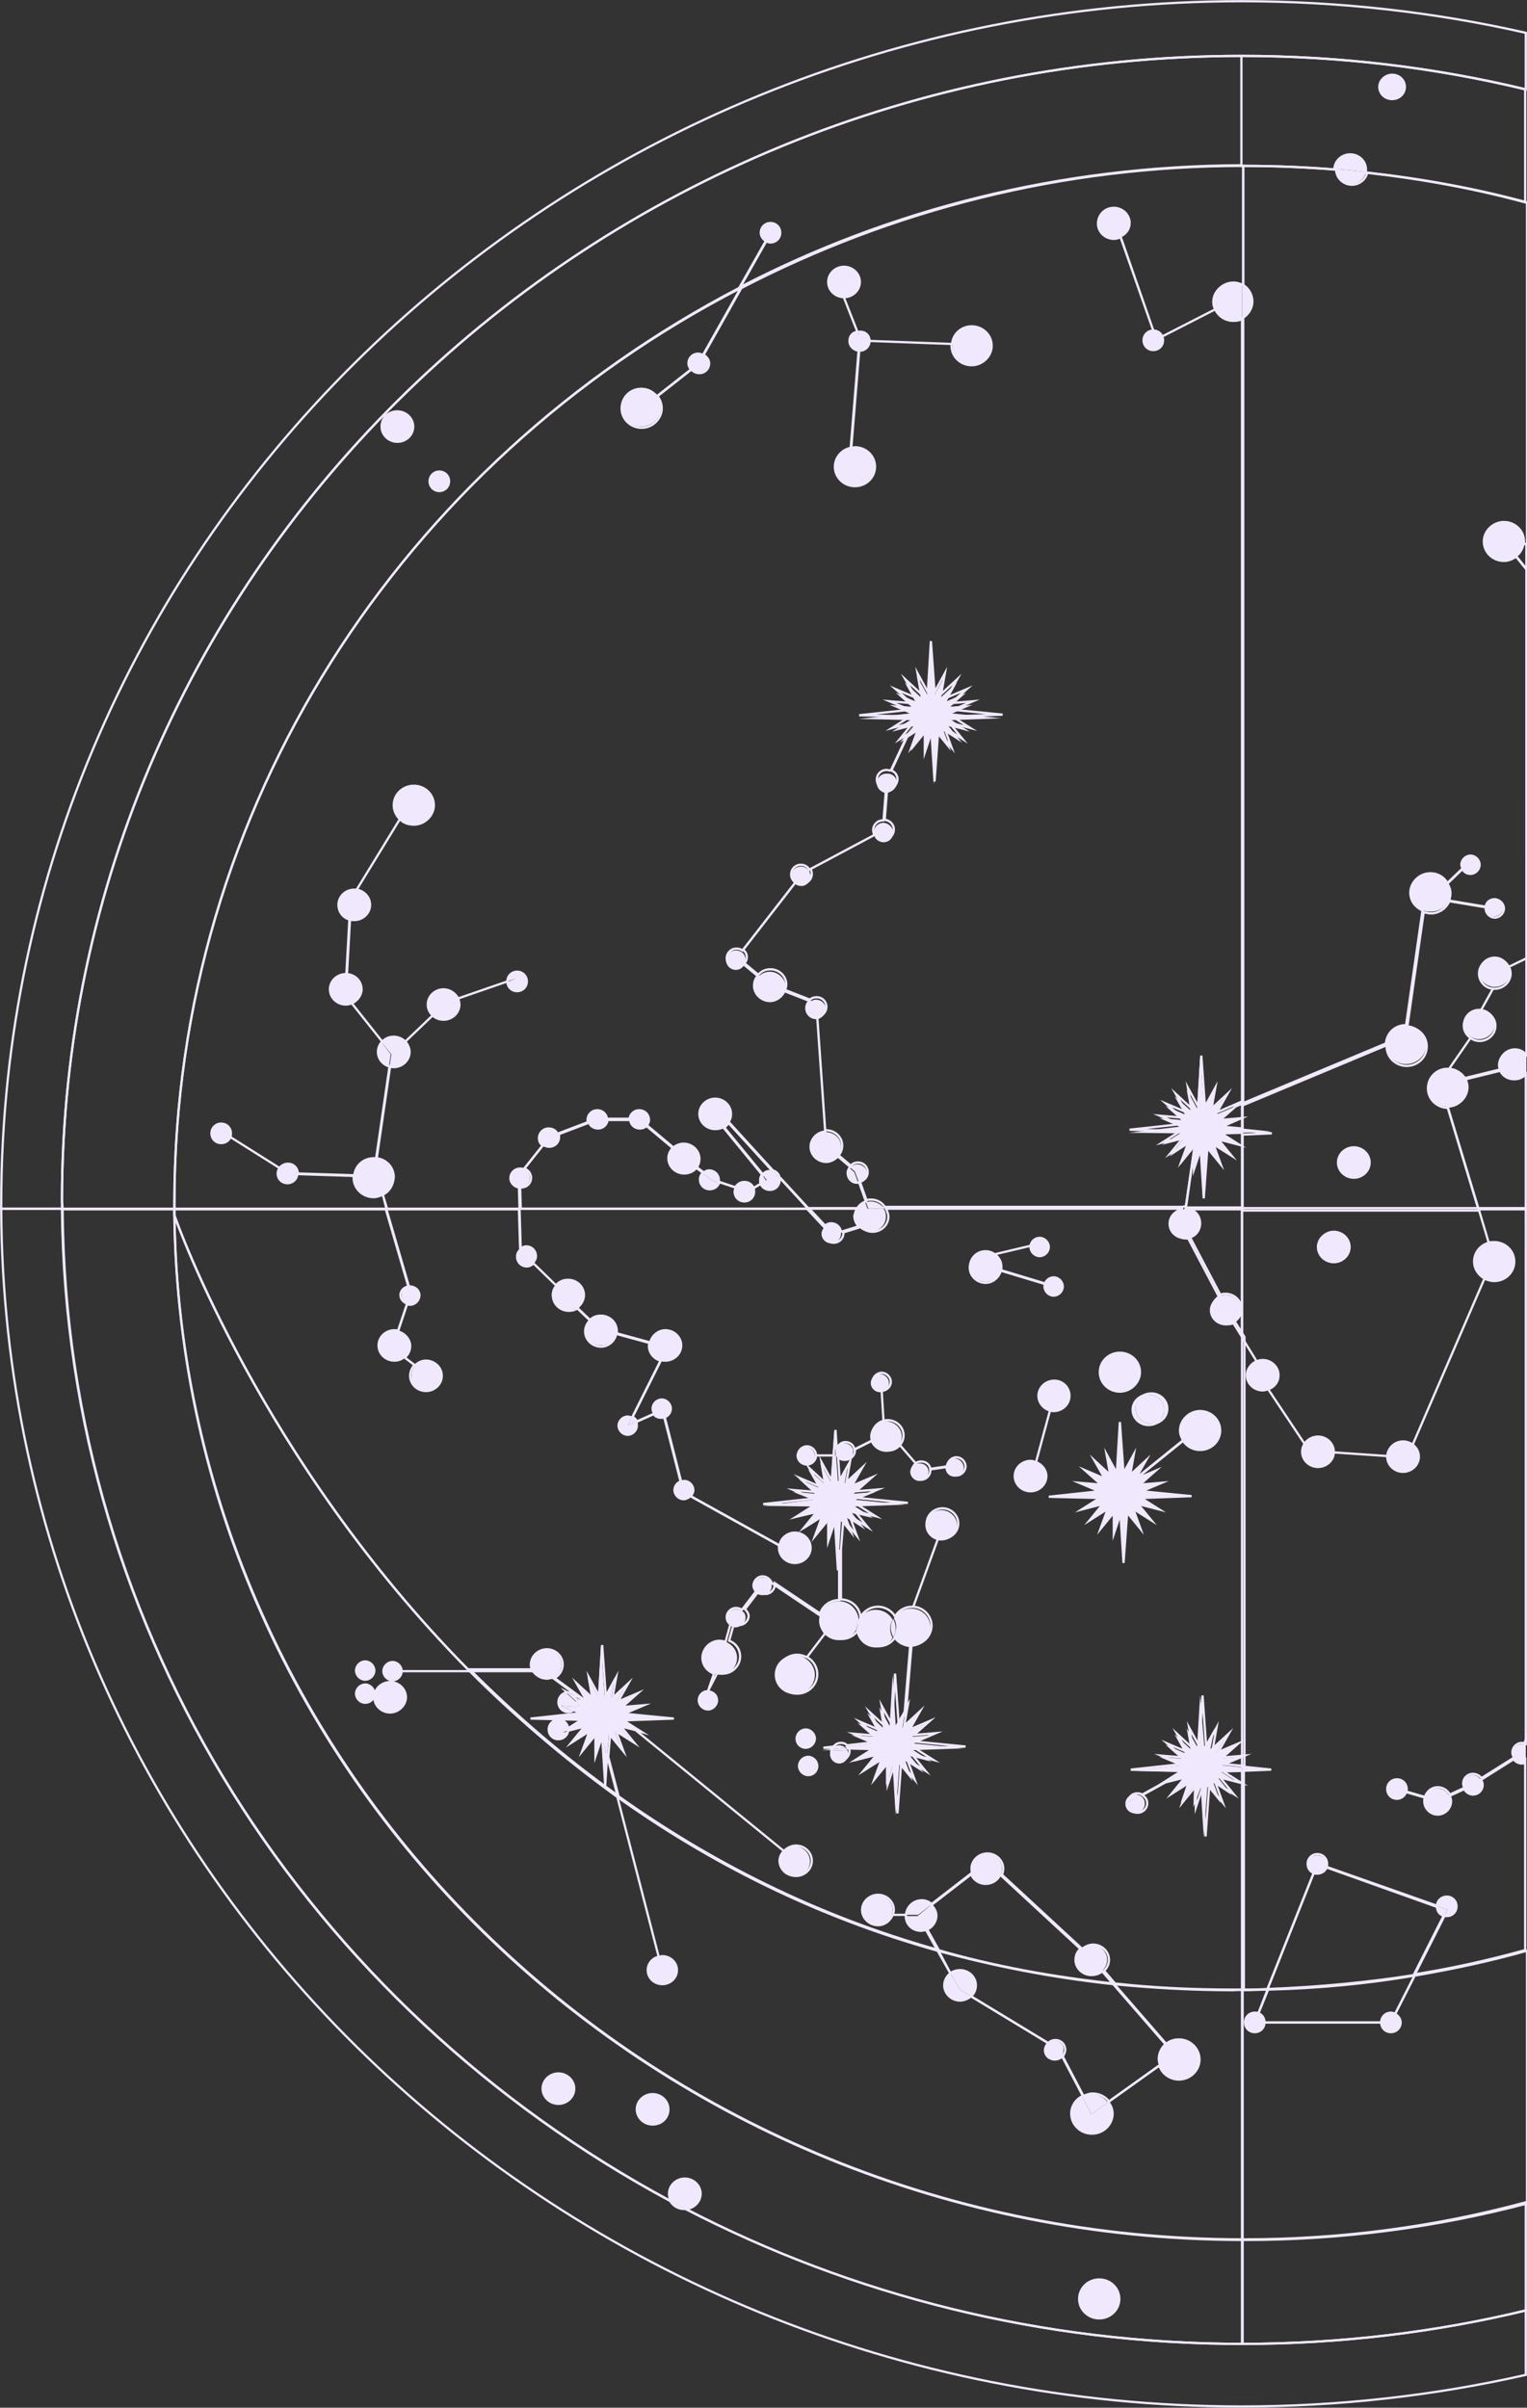 <?xml version="1.0" encoding="utf-8"?>
<!-- Generator: Adobe Illustrator 27.9.3, SVG Export Plug-In . SVG Version: 9.03 Build 53313)  -->
<svg version="1.1" id="Layer_1" xmlns="http://www.w3.org/2000/svg" xmlns:xlink="http://www.w3.org/1999/xlink" x="0px" y="0px"
	 viewBox="0 0 251.3 396.2" style="enable-background:new 0 0 251.3 396.2;" xml:space="preserve">
<rect x="0" y="0" width="251.3" height="396.2" fill="#333333" stroke="none"/>
<style type="text/css">
	.st0{fill:none;stroke:#F0E9FE;stroke-width:0.372;stroke-miterlimit:10;}
	.st1{fill:#F0E9FE;}
</style>
<g>
	<path class="st0" d="M10.2,197.5c0-104,86.9-188.3,194.2-188.3c16.1,0,31.8,1.9,46.7,5.5V5.4c-15-3.4-30.7-5.2-46.8-5.2
		C91.6,0.2,0.2,88.8,0.2,198.1c0,0.3,0,0.5,0,0.8h10.1C10.3,198.4,10.2,198,10.2,197.5z"/>
	<path class="st0" d="M204.4,385.7C204.4,385.7,204.4,385.7,204.4,385.7L204.4,385.7L204.4,385.7c-33.1,0-64.3-8.1-91.6-22.2
		c-0.1,0-0.1,0-0.2,0c-1,0-1.8-0.5-2.3-1.3c-59.3-31.9-99.5-93-100.1-163.3H0.2C0.6,307.9,91.9,396,204.3,396
		c16.1,0,31.8-1.8,46.8-5.2v-10.6C236.2,383.8,220.5,385.7,204.4,385.7z"/>
	<path class="st1" d="M112.6,363.5c0.1,0,0.1,0,0.2,0c-0.8-0.4-1.6-0.9-2.5-1.3C110.8,363,111.6,363.5,112.6,363.5z"/>
	<path class="st0" d="M28.7,197.9c0-65.2,37.7-121.8,93.1-150.6l4.3-7.6c-0.5-0.3-0.9-0.8-0.9-1.4c0-0.9,0.7-1.6,1.6-1.6
		c0.9,0,1.6,0.7,1.6,1.6c0,0.9-0.7,1.6-1.6,1.6c-0.3,0-0.5-0.1-0.8-0.2l-4.3,7.6c24.6-12.8,52.7-20,82.6-20.1V9.2v18.1
		c0.1,0,0.2,0,0.3,0c5.1,0,10.1,0.2,15,0.6c0,0,0,0,0,0c0-1.4,1.2-2.5,2.6-2.5c1.4,0,2.6,1.1,2.6,2.5c0,0.2,0,0.4-0.1,0.5
		c9,1,17.8,2.6,26.3,4.9V14.7c-15-3.6-30.6-5.5-46.7-5.5C97.2,9.2,10.2,93.5,10.2,197.5c0,0.5,0,1,0,1.5h18.5
		C28.7,198.6,28.7,198.2,28.7,197.9z M229.1,12.3c1.2,0,2.1,0.9,2.1,2c0,1.1-0.9,2-2.1,2s-2.1-0.9-2.1-2
		C227,13.2,228,12.3,229.1,12.3z M72.3,77.6c0.9,0,1.6,0.7,1.6,1.6s-0.7,1.6-1.6,1.6c-0.9,0-1.6-0.7-1.6-1.6S71.4,77.6,72.3,77.6z
		 M65.4,67.7c1.4,0,2.6,1.1,2.6,2.5s-1.2,2.5-2.6,2.5c-1.4,0-2.6-1.1-2.6-2.5S63.9,67.7,65.4,67.7z"/>
	<path class="st0" d="M204.7,368.5c-0.1,0-0.2,0-0.3,0v17.2c0,0,0,0,0,0c16.1,0,31.8-1.9,46.7-5.5v-17.8
		C236.3,366.4,220.8,368.5,204.7,368.5z"/>
	<path class="st0" d="M28.7,199.9C28.7,199.9,28.7,199.9,28.7,199.9C28.7,199.9,28.7,199.9,28.7,199.9c0-0.3,0-0.7,0-1H10.3
		c0.5,70.3,40.8,131.4,100.1,163.3c-0.2-0.4-0.3-0.8-0.3-1.2c0-1.4,1.2-2.5,2.6-2.5c1.4,0,2.6,1.1,2.6,2.5c0,1.3-1.1,2.4-2.4,2.5
		c27.3,14.2,58.5,22.2,91.6,22.2v-17.2C108.1,368.4,29.9,293.1,28.7,199.9z M91.9,346.2c-1.4,0-2.6-1.1-2.6-2.5
		c0-1.4,1.2-2.5,2.6-2.5c1.4,0,2.6,1.1,2.6,2.5C94.5,345.1,93.3,346.2,91.9,346.2z M107.4,349.6c-1.4,0-2.6-1.1-2.6-2.5
		c0-1.4,1.2-2.5,2.6-2.5c1.4,0,2.6,1.1,2.6,2.5C110,348.5,108.9,349.6,107.4,349.6z M180.9,381.5c-1.8,0-3.3-1.4-3.3-3.2
		c0-1.8,1.5-3.2,3.3-3.2c1.8,0,3.3,1.4,3.3,3.2C184.2,380.1,182.7,381.5,180.9,381.5z"/>
	<path class="st1" d="M107.4,344.6c-1.4,0-2.6,1.1-2.6,2.5c0,1.4,1.2,2.5,2.6,2.5c1.4,0,2.6-1.1,2.6-2.5
		C110,345.7,108.9,344.6,107.4,344.6z"/>
	<path class="st1" d="M91.9,341.2c-1.4,0-2.6,1.1-2.6,2.5c0,1.4,1.2,2.5,2.6,2.5c1.4,0,2.6-1.1,2.6-2.5
		C94.5,342.3,93.3,341.2,91.9,341.2z"/>
	<path class="st1" d="M115.2,361c0-1.4-1.2-2.5-2.6-2.5c-1.4,0-2.6,1.1-2.6,2.5c0,0.4,0.1,0.8,0.3,1.2c0.8,0.4,1.6,0.9,2.5,1.3
		C114.1,363.4,115.2,362.3,115.2,361z"/>
	<path class="st1" d="M180.9,375.2c-1.8,0-3.3,1.4-3.3,3.2c0,1.7,1.5,3.2,3.3,3.2c1.8,0,3.3-1.4,3.3-3.2
		C184.2,376.6,182.7,375.2,180.9,375.2z"/>
	<path class="st1" d="M65.4,72.7c1.4,0,2.6-1.1,2.6-2.5s-1.2-2.5-2.6-2.5c-1.4,0-2.6,1.1-2.6,2.5S63.9,72.7,65.4,72.7z"/>
	<path class="st1" d="M224.9,27.8c0-1.4-1.2-2.5-2.6-2.5c-1.4,0-2.6,1.1-2.6,2.5c0,0,0,0,0,0c1.7,0.1,3.4,0.3,5.1,0.5
		C224.9,28.2,224.9,28,224.9,27.8z"/>
	<path class="st1" d="M229.1,16.4c1.2,0,2.1-0.9,2.1-2c0-1.1-0.9-2-2.1-2s-2.1,0.9-2.1,2C227,15.5,228,16.4,229.1,16.4z"/>
	<path class="st1" d="M128.5,38.3c0-0.9-0.7-1.6-1.6-1.6c-0.9,0-1.6,0.7-1.6,1.6c0,0.6,0.3,1.1,0.9,1.4l0.8-1.4l-0.8,1.4
		c0.2,0.1,0.5,0.2,0.8,0.2C127.8,39.9,128.5,39.2,128.5,38.3z"/>
	<path class="st1" d="M72.3,80.8c0.9,0,1.6-0.7,1.6-1.6s-0.7-1.6-1.6-1.6c-0.9,0-1.6,0.7-1.6,1.6S71.4,80.8,72.3,80.8z"/>
	<path class="st0" d="M128.3,194.2c0,0.9-0.7,1.6-1.6,1.6c-0.7,0-1.3-0.4-1.5-1l-1.2,0.7c0.1,0.2,0.1,0.4,0.1,0.6
		c0,0.9-0.7,1.6-1.6,1.6c-0.9,0-1.6-0.7-1.6-1.6c0-0.2,0.1-0.5,0.2-0.7l-2.7-0.9c-0.2,0.7-0.8,1.2-1.6,1.2c-0.9,0-1.6-0.7-1.6-1.6
		c0-0.5,0.2-0.9,0.6-1.2l-1.1-0.8c-0.5,0.6-1.2,1-2.1,1c-1.4,0-2.6-1.1-2.6-2.5c0-0.7,0.3-1.3,0.8-1.8l-4.3-3.6
		c-0.3,0.3-0.7,0.5-1.2,0.5c-0.9,0-1.6-0.7-1.6-1.6c0,0,0,0,0,0l-3.7,0c0,0,0,0,0,0c0,0.9-0.7,1.6-1.6,1.6c-0.7,0-1.3-0.5-1.5-1.1
		l-5,1.9c0.1,0.2,0.1,0.4,0.1,0.6c0,0.9-0.7,1.6-1.6,1.6c-0.4,0-0.7-0.1-1-0.3l-3.1,3.9c0.6,0.2,1.1,0.8,1.1,1.5
		c0,0.9-0.7,1.6-1.6,1.6c-0.1,0-0.2,0-0.2,0l0.1,3.5h47.4l-4.6-5C128.3,194,128.3,194.1,128.3,194.2z"/>
	<polygon class="st0" points="200.4,183.3 200.2,183.4 200.2,183.4 	"/>
	<path class="st0" d="M251.1,176.8c-0.5,0.5-1.1,0.8-1.9,0.8c-1.1,0-2-0.6-2.4-1.6l-5.7,1.4c0.2,0.4,0.4,0.9,0.4,1.5
		c0,1.7-1.5,3.2-3.3,3.2c0,0,0,0,0,0l5.1,16.9h7.8V176.8z"/>
	<path class="st0" d="M195.5,198.9c1.2,0.2,2,1.2,2,2.4c0,1.2-0.8,2.2-2,2.4l5,9.5c0.3-0.2,0.7-0.3,1.2-0.3c1.4,0,2.6,1.1,2.6,2.5
		c0,1-0.6,1.8-1.4,2.2l1.5,2.4v-21.3H195.5z"/>
	<path class="st0" d="M250.7,89.5c-0.1,0.8-0.6,1.6-1.2,2l1.7,2.1v-4.1L250.7,89.5z"/>
	<polygon class="st0" points="204.3,184 201.1,185.4 204.4,185.7 204.4,181.6 203.3,182.1 200.8,184.3 	"/>
	<path class="st0" d="M126.7,192.7c0.2,0,0.3,0,0.5,0.1l-7.3-8c-0.2,0.3-0.5,0.6-0.8,0.8l6.4,7.8
		C125.7,192.9,126.2,192.7,126.7,192.7z"/>
	<path class="st0" d="M179.6,325c-1.4,0-2.6-1.1-2.6-2.5c0-0.7,0.3-1.4,0.8-1.8l-13.2-12.2c-0.4,0.9-1.3,1.5-2.4,1.5
		c-1.1,0-2.1-0.7-2.4-1.7l-6.6,5.1c0.5,0.5,0.9,1.1,0.9,1.8c0,1.1-0.7,2-1.7,2.4l1.9,3.4c9.1,2.5,18.7,4.4,28.9,5.5l-1.8-2.1
		C180.9,324.8,180.3,325,179.6,325z"/>
	<path class="st0" d="M141,198.9h-8.2l2.8,3c0.3-0.4,0.7-0.6,1.2-0.6c0.8,0,1.5,0.6,1.6,1.4l2.9-0.9c-0.4-0.4-0.7-1.1-0.7-1.7
		C140.7,199.7,140.8,199.3,141,198.9z"/>
	<path class="st0" d="M251.1,287.2v-0.8l-0.2,0.7C251,287.1,251.1,287.1,251.1,287.2z"/>
	<polygon class="st0" points="150.3,119.5 150.3,119.5 150.3,119.5 	"/>
	<path class="st0" d="M204.4,198.9v-12.5l-3.4,0.1l3,1.9l-3.5-0.9l2.2,2.7l-3-1.9l1.2,3.3l-2.2-2.7l-0.6,8.3l-0.5-8.1l-1.1,3.3
		l0-3.2l-1.4,9.7c0.2,0,0.3,0,0.5,0.1H204.4z"/>
	<path class="st0" d="M236.5,313.8C236.5,313.8,236.5,313.8,236.5,313.8l-18.2-6.5c-0.2,0.6-0.8,1-1.5,1c-0.2,0-0.4,0-0.6-0.1
		l-7.6,19.1c8.4-0.3,16.5-1.1,24.2-2.3l4.9-9.7C237,315.1,236.5,314.6,236.5,313.8z"/>
	<path class="st0" d="M137.6,239.6L137.6,239.6C137.6,239.6,137.6,239.5,137.6,239.6L137.6,239.6z"/>
	<path class="st0" d="M63,196.6c-0.5,0.2-1,0.4-1.5,0.4c-1.8,0-3.3-1.4-3.3-3.2c0-0.1,0-0.2,0-0.3l-9.3-0.3c0,0.8-0.7,1.5-1.6,1.5
		c-0.9,0-1.6-0.7-1.6-1.6c0-0.3,0.1-0.6,0.3-0.9l-8.1-5.1c-0.2,0.6-0.8,1-1.5,1c-0.9,0-1.6-0.7-1.6-1.6s0.7-1.6,1.6-1.6
		c0.9,0,1.6,0.7,1.6,1.6c0,0.2,0,0.4-0.1,0.6l8.1,5.1c0.3-0.4,0.8-0.7,1.4-0.7c0.9,0,1.6,0.7,1.6,1.6c0,0,0,0,0,0l9.3,0.3
		c0.2-1.6,1.5-2.8,3.2-2.8c0.1,0,0.3,0,0.4,0l2.2-15.1c-1.1-0.3-1.9-1.3-1.9-2.4c0-0.7,0.3-1.3,0.7-1.7l-5-6.3
		c-0.3,0.1-0.6,0.2-1,0.2c-1.4,0-2.6-1.1-2.6-2.5c0-1.4,1.2-2.5,2.6-2.5c0,0,0.1,0,0.1,0l0.5-9c-1.1-0.3-1.8-1.3-1.8-2.4
		c0-1.4,1.2-2.5,2.6-2.5c0.1,0,0.3,0,0.4,0l7.1-11.6c-0.6-0.6-1-1.4-1-2.3c0-1.8,1.5-3.2,3.3-3.2c1.8,0,3.3,1.4,3.3,3.2
		c0,1.7-1.5,3.2-3.3,3.2c-0.9,0-1.7-0.3-2.3-0.9l-7.1,11.6c1.2,0.2,2.2,1.2,2.2,2.5c0,1.4-1.2,2.5-2.6,2.5c-0.3,0-0.5,0-0.7-0.1
		l-0.5,9c1.4,0.1,2.4,1.2,2.4,2.5c0,1-0.7,1.9-1.6,2.3l5,6.3c0.5-0.5,1.1-0.8,1.9-0.8c0.7,0,1.4,0.3,1.9,0.8l4.5-4.3
		c-0.5-0.5-0.8-1.1-0.8-1.8c0-1.4,1.2-2.5,2.6-2.5c1,0,1.9,0.6,2.4,1.5l8.1-2.8c0,0,0,0,0,0c0-0.9,0.7-1.6,1.6-1.6s1.6,0.7,1.6,1.6
		c0,0.9-0.7,1.6-1.6,1.6c-0.9,0-1.6-0.7-1.6-1.6l-8.1,2.8c0.1,0.3,0.2,0.7,0.2,1c0,1.4-1.2,2.5-2.6,2.5c-0.7,0-1.4-0.3-1.8-0.7
		l-4.5,4.3c0.4,0.4,0.7,1.1,0.7,1.7c0,1.4-1.2,2.5-2.6,2.5c-0.2,0-0.4,0-0.6-0.1l-2.2,15.1c1.6,0.2,2.8,1.5,2.8,3.1
		C64.7,195.1,64,196.1,63,196.6l0.7,2.3h21.8l-0.1-3.5c-0.8-0.1-1.4-0.8-1.4-1.5c0-0.9,0.7-1.6,1.6-1.6c0.2,0,0.4,0,0.6,0.1l3.1-3.9
		c-0.4-0.3-0.6-0.7-0.6-1.2c0-0.9,0.7-1.6,1.6-1.6c0.7,0,1.3,0.4,1.5,1l5-1.9c-0.1-0.2-0.1-0.3-0.1-0.5c0-0.9,0.7-1.6,1.6-1.6
		c0.9,0,1.6,0.7,1.6,1.6l3.7,0c0-0.9,0.7-1.6,1.6-1.6c0.9,0,1.6,0.7,1.6,1.6c0,0.4-0.2,0.7-0.4,1l4.3,3.6c0.5-0.4,1.1-0.7,1.8-0.7
		c1.4,0,2.6,1.1,2.6,2.5c0,0.6-0.2,1.1-0.5,1.5l1.1,0.8c0.3-0.2,0.6-0.4,1-0.4c0.9,0,1.6,0.7,1.6,1.6c0,0.1,0,0.2,0,0.3l2.7,0.9
		c0.3-0.5,0.8-0.9,1.5-0.9c0.7,0,1.3,0.4,1.5,1l1.2-0.7c-0.1-0.2-0.1-0.4-0.1-0.6c0-0.4,0.1-0.7,0.4-1l-6.4-7.8
		c-0.4,0.3-0.9,0.4-1.4,0.4c-1.4,0-2.6-1.1-2.6-2.5c0-1.4,1.2-2.5,2.6-2.5c1.4,0,2.6,1.1,2.6,2.5c0,0.5-0.1,0.9-0.4,1.3l7.3,8
		c0.6,0.2,1,0.6,1.1,1.2l4.6,5h8.2c0.3-0.5,0.8-0.9,1.4-1.1l-1.1-3.1c-0.1,0-0.2,0-0.3,0c-0.9,0-1.6-0.7-1.6-1.6
		c0-0.4,0.2-0.7,0.4-1l-2-1.7c-0.5,0.5-1.2,0.9-1.9,0.9c-1.4,0-2.6-1.1-2.6-2.5c0-1.3,1.1-2.4,2.4-2.5l-1.3-18.7c-0.1,0-0.1,0-0.2,0
		c-0.9,0-1.6-0.7-1.6-1.6c0-0.5,0.2-0.9,0.5-1.2l-4.1-1.6c-0.4,0.9-1.3,1.6-2.4,1.6c-1.4,0-2.6-1.1-2.6-2.5c0-0.6,0.2-1.2,0.6-1.6
		l-2.3-1.9c-0.3,0.3-0.7,0.6-1.2,0.6c-0.9,0-1.6-0.7-1.6-1.6c0-0.9,0.7-1.6,1.6-1.6c0.4,0,0.7,0.1,1,0.3l8.7-11.2
		c-0.4-0.3-0.7-0.7-0.7-1.3c0-0.9,0.7-1.6,1.6-1.6c0.6,0,1.1,0.3,1.4,0.8l10.7-5.7c-0.1-0.2-0.2-0.5-0.2-0.8c0-0.9,0.7-1.6,1.6-1.6
		c0,0,0.1,0,0.1,0l0.4-5.1c-0.8-0.1-1.5-0.7-1.5-1.6c0-0.9,0.7-1.6,1.6-1.6c0.2,0,0.5,0.1,0.7,0.1l2.8-6l-1.3,0.8l2.2-2.7l0,0
		l-3.5,0.9l3-1.9l-8.4-0.2l8.3-0.9l-3.3-1.4l3.6,0.3l-2.6-2.3l3.3,1.4l-1.7-3l2.6,2.4l-0.6-3.4l1.7,3.1l0.5-8.4l0.6,8.4l1.7-3.1
		l-0.6,3.4l2.6-2.4l-1.7,3l3.3-1.4l-2.6,2.3l3.6-0.3l-3.3,1.4l8.2,0.8l-8.3,0.3l3,1.9l-3.5-0.9l2.2,2.7l-3-1.9l1.2,3.3l-2.2-2.7
		l-0.6,8.3l-0.5-8.1l-1.1,3.3l0-3.5l-2.2,2.7l1.2-3.3l-1.7,1.1l-2.8,6c0.6,0.2,1,0.8,1,1.4c0,0.9-0.7,1.6-1.6,1.6c0,0-0.1,0-0.1,0
		l-0.4,5.1c0.8,0.1,1.5,0.7,1.5,1.6c0,0.9-0.7,1.6-1.6,1.6c-0.6,0-1.1-0.3-1.4-0.8l-10.7,5.7c0.1,0.2,0.2,0.5,0.2,0.8
		c0,0.9-0.7,1.6-1.6,1.6c-0.4,0-0.7-0.1-1-0.3l-8.7,11.2c0.4,0.3,0.6,0.7,0.6,1.2c0,0.4-0.1,0.7-0.4,1l2.3,1.9
		c0.5-0.6,1.2-0.9,2-0.9c1.4,0,2.6,1.1,2.6,2.5c0,0.3-0.1,0.6-0.2,0.9l4.1,1.6c0.3-0.3,0.7-0.4,1.1-0.4c0.9,0,1.6,0.7,1.6,1.6
		c0,0.8-0.6,1.5-1.5,1.6l1.3,18.7c0.1,0,0.1,0,0.2,0c1.4,0,2.6,1.1,2.6,2.5c0,0.6-0.2,1.2-0.6,1.6l2,1.7c0.3-0.3,0.7-0.5,1.2-0.5
		c0.9,0,1.6,0.7,1.6,1.6c0,0.8-0.6,1.4-1.3,1.5l1.1,3.1c0.3-0.1,0.5-0.1,0.8-0.1c0.9,0,1.8,0.5,2.2,1.2h48.9c0.2,0,0.4-0.1,0.6-0.1
		c0,0,0.1,0,0.1,0l1.4-9.7l0-0.3l-2.2,2.7l1.2-3.3l-3,1.9l2.2-2.7l-3.5,0.9l3-1.9l-8.4-0.2l8.3-0.9l-3.3-1.4l3.6,0.3l-2.6-2.3
		l3.3,1.4l-1.7-3l2.6,2.4l-0.6-3.4l1.7,3.1l0.5-8.4l0.6,8.4l1.7-3.1l-0.6,3.4l2.6-2.4l-1.7,3l0.3-0.1l3-1.3l-0.1,0.1l1.1-0.4V52.4
		c-0.5,0.3-1,0.4-1.6,0.4c-1.4,0-2.5-0.8-3-1.9l-8.6,4.4l8.6-4.4c-0.2-0.4-0.3-0.8-0.3-1.2c0-1.7,1.5-3.2,3.3-3.2
		c0.6,0,1.1,0.2,1.6,0.4V27.3c-29.8,0-57.9,7.3-82.6,20.1l-6.2,11c0.5,0.3,0.9,0.8,0.9,1.4c0,0.9-0.7,1.6-1.6,1.6
		c-0.5,0-1-0.2-1.3-0.6l-5.6,4.4c0.4,0.5,0.7,1.2,0.7,2c0,1.7-1.5,3.2-3.3,3.2c-1.8,0-3.3-1.4-3.3-3.2s1.5-3.2,3.3-3.2
		c1,0,1.9,0.5,2.5,1.2l5.6-4.4c-0.2-0.3-0.4-0.6-0.4-1c0-0.9,0.7-1.6,1.6-1.6c0.3,0,0.5,0.1,0.8,0.2l6.2-11
		C66.4,76,28.7,132.7,28.7,197.9c0,0.3,0,0.7,0,1h34.9L63,196.6z M183.3,34.2c1.4,0,2.6,1.1,2.6,2.5c0,1-0.6,1.8-1.5,2.2l5.4,15.5
		c0.9,0,1.6,0.7,1.6,1.6c0,0.9-0.7,1.6-1.6,1.6c-0.9,0-1.6-0.7-1.6-1.6c0-0.9,0.7-1.6,1.6-1.6c0,0,0,0,0,0L184.4,39
		c-0.3,0.2-0.7,0.3-1.1,0.3c-1.4,0-2.6-1.1-2.6-2.5S181.8,34.2,183.3,34.2z M143.1,56.1l13.6,0.5c0.1-1.6,1.5-2.9,3.2-2.9
		c1.8,0,3.3,1.4,3.3,3.2c0,1.7-1.5,3.2-3.3,3.2s-3.3-1.4-3.3-3.2c0-0.1,0-0.2,0-0.3L143.1,56.1C143.1,56.1,143.1,56.1,143.1,56.1
		c0,0.9-0.7,1.6-1.6,1.6c0,0-0.1,0-0.1,0l-1.3,16c0.2,0,0.4-0.1,0.6-0.1c1.8,0,3.3,1.4,3.3,3.2s-1.5,3.2-3.3,3.2
		c-1.8,0-3.3-1.4-3.3-3.2c0-1.5,1.1-2.8,2.6-3.1l1.3-16c-0.8-0.1-1.5-0.7-1.5-1.6c0-0.8,0.5-1.4,1.3-1.5l-2.2-5.6l2.2,5.6
		c0.1,0,0.2,0,0.3,0C142.4,54.5,143.1,55.2,143.1,56.1z M138.9,43.9c1.4,0,2.6,1.1,2.6,2.5s-1.2,2.5-2.6,2.5c-1.4,0-2.6-1.1-2.6-2.5
		S137.5,43.9,138.9,43.9z"/>
	<path class="st0" d="M250.5,290.2c-0.6,0-1.1-0.3-1.4-0.7l-5.4,3.4c0.2,0.2,0.3,0.5,0.3,0.8c0,0.9-0.7,1.6-1.6,1.6
		c-0.6,0-1.2-0.4-1.4-0.9l-2.4,1.1c0.1,0.3,0.2,0.6,0.2,0.9c0,1.2-1,2.2-2.2,2.2c-1.2,0-2.2-1-2.2-2.2c0-0.2,0-0.4,0.1-0.6l-3.1-0.9
		c-0.2,0.6-0.8,1.1-1.5,1.1c-0.9,0-1.6-0.7-1.6-1.6c0-0.9,0.7-1.6,1.6-1.6c0.9,0,1.6,0.7,1.6,1.6c0,0.2,0,0.3-0.1,0.4l3.1,0.9
		c0.3-0.9,1.1-1.6,2.1-1.6c0.9,0,1.6,0.5,2,1.2l2.4-1.1c-0.1-0.2-0.2-0.4-0.2-0.7c0-0.9,0.7-1.6,1.6-1.6c0.6,0,1.1,0.3,1.4,0.7
		l5.4-3.4c-0.2-0.2-0.3-0.5-0.3-0.8c0-0.9,0.7-1.6,1.6-1.6c0.1,0,0.3,0,0.4,0.1l0.2-0.7v-87.4h-7.8l1.7,5.7c0.3-0.1,0.6-0.1,0.9-0.1
		c1.8,0,3.3,1.4,3.3,3.2c0,1.8-1.5,3.2-3.3,3.2c-0.6,0-1.2-0.2-1.6-0.4l-11.8,27.3l11.8-27.3c-1-0.6-1.7-1.6-1.7-2.8
		c0-1.5,1-2.7,2.4-3.1l-1.7-5.7h-38.9v21.3l2.4,3.9c0.3-0.1,0.6-0.2,1-0.2c1.4,0,2.6,1.1,2.6,2.5c0,1.1-0.7,2-1.7,2.3l6,9l-6-9
		c-0.3,0.1-0.6,0.2-0.9,0.2c-1.4,0-2.6-1.1-2.6-2.5c0-1,0.7-1.9,1.6-2.3l-2.4-3.9v70.6l4.8,0.5l-4.8,0.2v36c1.4,0,2.8,0,4.2-0.1
		l7.6-19.1c-0.6-0.2-1-0.8-1-1.5c0-0.9,0.7-1.6,1.6-1.6c0.9,0,1.6,0.7,1.6,1.6c0,0.2,0,0.4-0.1,0.5l18.2,6.4c0-0.8,0.7-1.5,1.6-1.5
		c0.9,0,1.6,0.7,1.6,1.6c0,0.9-0.7,1.6-1.6,1.6c-0.2,0-0.3,0-0.5-0.1l-4.9,9.7c6.4-1,12.5-2.4,18.3-4v-31
		C250.9,290.1,250.7,290.2,250.5,290.2z M219.5,202.7c1.4,0,2.6,1.1,2.6,2.5c0,1.4-1.2,2.5-2.6,2.5c-1.4,0-2.6-1.1-2.6-2.5
		C216.9,203.9,218.1,202.7,219.5,202.7z M216.9,241.4c-1.4,0-2.6-1.1-2.6-2.5c0-1.4,1.2-2.5,2.6-2.5c1.4,0,2.6,1.1,2.6,2.5
		c0,0,0,0.1,0,0.1l8.8,0.6c0.1-1.3,1.2-2.4,2.6-2.4c1.4,0,2.6,1.1,2.6,2.5c0,1.4-1.2,2.5-2.6,2.5c-1.4,0-2.6-1.1-2.6-2.5
		c0,0,0-0.1,0-0.1l-8.8-0.6C219.5,240.3,218.3,241.4,216.9,241.4z"/>
	<path class="st0" d="M207.1,331.3c0.6,0.2,1,0.8,1,1.5h19.2c0-0.9,0.7-1.6,1.6-1.6c0.3,0,0.5,0.1,0.7,0.2l3.2-6.3
		c-7.7,1.3-15.7,2.1-24.2,2.3L207.1,331.3z"/>
	<path class="st0" d="M156.4,324.7c0.4-0.3,1-0.5,1.6-0.5c1.4,0,2.6,1.1,2.6,2.5c0,0.7-0.3,1.4-0.8,1.8l12.7,7.7
		c0.3-0.3,0.7-0.5,1.2-0.5c0.9,0,1.6,0.7,1.6,1.6c0,0.4-0.2,0.8-0.4,1.1l3.4,6.5c0.5-0.2,1-0.4,1.5-0.4c1.1,0,2.1,0.5,2.7,1.3l8.4-6
		c-0.1-0.3-0.2-0.6-0.2-1c0-1,0.5-1.9,1.2-2.5l-8.6-9.9c-10.2-1.1-19.9-2.9-28.9-5.5L156.4,324.7z"/>
	<path class="st0" d="M99.6,293.8l-0.5-8.1l0,0l-1.1,3.3l0-3.5l-2.2,2.7l1.2-3.3l-3,1.9l2.2-2.7l-2.7,0.7c-0.1,0.8-0.8,1.4-1.6,1.4
		c-0.9,0-1.6-0.7-1.6-1.6s0.7-1.6,1.6-1.6c0.9,0,1.5,0.6,1.6,1.4l2.2-1.4l-8.4-0.2l8.3-0.9l-1.2-0.5c-0.3,0.2-0.6,0.3-0.9,0.3
		c-0.9,0-1.6-0.7-1.6-1.6c0-0.8,0.6-1.5,1.4-1.6l-0.1-0.1l0.2,0.1c0,0,0.1,0,0.1,0c0.5,0,1,0.2,1.3,0.6l1.2,0.5l-4.9-3.6
		c-0.3,0.1-0.7,0.2-1,0.2c-1,0-1.9-0.6-2.3-1.5H77.3c7.2,7.2,15.3,14.3,24.3,20.7l-1.7-6.5L99.6,293.8z"/>
	<path class="st0" d="M202.8,327.5c-6.8,0-13.3-0.4-19.6-1l8.6,9.9c0.6-0.5,1.3-0.8,2.2-0.8c1.9,0,3.4,1.5,3.4,3.3s-1.5,3.3-3.4,3.3
		c-1.5,0-2.8-1-3.2-2.3l-8.4,6c0.4,0.5,0.7,1.2,0.7,1.9c0,1.8-1.5,3.3-3.4,3.3s-3.4-1.5-3.4-3.3c0-1.3,0.8-2.4,1.9-2.9l-3.4-6.5
		c-0.3,0.3-0.7,0.5-1.2,0.5c-0.9,0-1.6-0.7-1.6-1.6c0-0.4,0.2-0.8,0.5-1.1l-12.7-7.7c-0.5,0.4-1.1,0.7-1.8,0.7
		c-1.4,0-2.6-1.1-2.6-2.5c0-0.8,0.4-1.5,1-2l-2.1-3.7c-20.4-5.7-37.8-14.7-52.7-25.3l6.8,26.3c0.2,0,0.4-0.1,0.6-0.1
		c1.3,0,2.4,1,2.4,2.3c0,1.3-1.1,2.3-2.4,2.3c-1.3,0-2.4-1-2.4-2.3c0-1.1,0.8-2,1.8-2.2l-6.8-26.3c-9-6.5-17.1-13.5-24.3-20.7H66.1
		c0,0.8-0.7,1.5-1.5,1.5c-0.8,0-1.5-0.7-1.5-1.5c0-0.8,0.7-1.5,1.5-1.5c0.8,0,1.5,0.7,1.5,1.5c0,0,0,0,0,0h11.2
		c-34.3-34.6-48.1-73.7-48.6-75c1.1,93.2,79.3,168.4,175.7,168.6v-41.1C203.9,327.4,203.3,327.5,202.8,327.5z M60.1,280.2
		c-0.8,0-1.5-0.7-1.5-1.5c0-0.8,0.7-1.5,1.5-1.5c0.8,0,1.5,0.7,1.5,1.5C61.6,279.6,60.9,280.2,60.1,280.2z M60.1,276.4
		c-0.8,0-1.5-0.7-1.5-1.5c0-0.8,0.7-1.5,1.5-1.5c0.8,0,1.5,0.7,1.5,1.5C61.6,275.7,60.9,276.4,60.1,276.4z M64.2,281.8
		c-1.4,0-2.6-1.1-2.6-2.5c0-1.4,1.2-2.5,2.6-2.5c1.4,0,2.6,1.1,2.6,2.5C66.8,280.6,65.6,281.8,64.2,281.8z"/>
	<path class="st0" d="M206.1,49.6c0,1.2-0.7,2.2-1.7,2.8v129.2l23.7-9.9c0.1-1.7,1.5-3,3.2-3c0,0,0.1,0,0.1,0l2.7-18.9
		c-1.2-0.5-2-1.6-2-2.9c0-1.7,1.5-3.2,3.3-3.2c1.2,0,2.2,0.6,2.8,1.6l2.5-2.4c-0.1-0.2-0.2-0.4-0.2-0.6c0-0.8,0.7-1.5,1.5-1.5
		c0.8,0,1.5,0.7,1.5,1.5s-0.7,1.5-1.5,1.5c-0.6,0-1.1-0.3-1.3-0.8l-2.5,2.4c0.3,0.5,0.5,1,0.5,1.6c0,0.4-0.1,0.8-0.2,1.2l6,1
		c0.1-0.7,0.7-1.2,1.5-1.2c0.8,0,1.5,0.7,1.5,1.5c0,0.8-0.7,1.5-1.5,1.5c-0.8,0-1.5-0.7-1.5-1.5c0-0.1,0-0.2,0-0.2l-6-1
		c-0.5,1.2-1.7,2-3,2c-0.4,0-0.8-0.1-1.2-0.2l-2.7,18.9c1.8,0.1,3.2,1.4,3.2,3.2c0,1.8-1.5,3.2-3.3,3.2s-3.3-1.4-3.3-3.2
		c0-0.1,0-0.1,0-0.2l-23.7,9.9v4.1l4.8,0.5l-4.8,0.2v12.5h38.9l-5.1-16.9c-1.8,0-3.3-1.4-3.3-3.2c0-1.8,1.5-3.2,3.3-3.2
		c1.3,0,2.3,0.7,2.9,1.7l5.7-1.4c-0.1-0.3-0.2-0.6-0.2-0.9c0-1.4,1.2-2.5,2.6-2.5c0.7,0,1.4,0.3,1.9,0.8v-15.9l-2.9,1.4
		c0.2,0.3,0.3,0.7,0.3,1.1c0,1.4-1.2,2.5-2.6,2.5c-0.1,0-0.2,0-0.3,0l-2,3.6c1.3,0.1,2.4,1.2,2.4,2.5c0,1.4-1.2,2.5-2.6,2.5
		c-0.6,0-1.1-0.2-1.5-0.5l-3.6,5.2l3.6-5.2c-0.7-0.5-1.1-1.2-1.1-2c0-1.4,1.2-2.5,2.6-2.5c0.1,0,0.2,0,0.2,0l2-3.6
		c-1.3-0.1-2.3-1.2-2.3-2.5c0-1.4,1.2-2.5,2.6-2.5c1,0,1.9,0.6,2.3,1.4l2.9-1.4V93.7l-1.7-2.1c-0.6,0.4-1.2,0.7-2,0.7
		c-1.8,0-3.3-1.4-3.3-3.2c0-1.7,1.5-3.2,3.3-3.2s3.3,1.4,3.3,3.2c0,0.2,0,0.3,0,0.4l0.5,0.1V33.3c-8.5-2.3-17.3-3.9-26.3-4.9
		c-0.2,1.1-1.3,2-2.5,2c-1.4,0-2.6-1.1-2.6-2.5c-5-0.4-10-0.6-15-0.6c-0.1,0-0.2,0-0.3,0v19.6C205.4,47.4,206.1,48.4,206.1,49.6z
		 M222.8,193.8c-1.4,0-2.6-1.1-2.6-2.5s1.2-2.5,2.6-2.5c1.4,0,2.6,1.1,2.6,2.5S224.2,193.8,222.8,193.8z"/>
	<path class="st0" d="M95.8,281l-0.8-0.7c0,0.2-0.1,0.4-0.1,0.6L95.8,281z"/>
	<polygon class="st0" points="99,285.7 99,285.7 99,285.7 	"/>
	<path class="st0" d="M87.6,274.9c-0.2-0.3-0.2-0.7-0.2-1c0-1.4,1.2-2.5,2.6-2.5c1.4,0,2.6,1.1,2.6,2.5c0,1-0.6,1.9-1.5,2.3l4.9,3.6
		l0.6,0.2l-1.7-3l2.6,2.4l-0.6-3.4l1.7,3.1l0.5-8.4l0.6,8.4l1.7-3.1l-0.6,3.4l2.6-2.4l-1.7,3l3.3-1.4l-2.6,2.3l3.6-0.3l-3.3,1.4
		l8.2,0.8l-8.3,0.3l3,1.9l-1-0.3l24.4,19.9c0.5-0.5,1.2-0.9,2-0.9c1.4,0,2.6,1.1,2.6,2.5c0,1.4-1.2,2.5-2.6,2.5s-2.6-1.1-2.6-2.5
		c0-0.6,0.2-1.2,0.6-1.6l-24.4-19.9l-2.4-0.6l2.2,2.7l-3-1.9l1.2,3.3l-2.2-2.7l-0.3,3.6l1.7,6.5c14.9,10.6,32.3,19.6,52.7,25.3
		l-1.9-3.4c-0.3,0.1-0.6,0.2-0.9,0.2c-1.4,0-2.6-1.1-2.6-2.5c0,0,0-0.1,0-0.1h-2.2c-0.4,1-1.3,1.7-2.4,1.7c-1.4,0-2.6-1.1-2.6-2.5
		c0-1.4,1.2-2.5,2.6-2.5c1.4,0,2.6,1.1,2.6,2.5c0,0.3-0.1,0.6-0.2,0.8h2.2c0.1-1.3,1.2-2.4,2.6-2.4c0.7,0,1.3,0.3,1.7,0.7l6.6-5.1
		c-0.1-0.2-0.1-0.5-0.1-0.8c0-1.4,1.2-2.5,2.6-2.5c1.4,0,2.6,1.1,2.6,2.5c0,0.4-0.1,0.7-0.2,1l13.2,12.2c0.5-0.4,1.1-0.7,1.8-0.7
		c1.4,0,2.6,1.1,2.6,2.5c0,0.7-0.3,1.3-0.8,1.8l1.8,2.1c6.3,0.7,12.8,1,19.6,1c0.5,0,1.1,0,1.6,0v-36l-3.4,0.1l3,1.9l-3.5-0.9
		l2.2,2.7l-3-1.9l1.2,3.3l-2.2-2.7l-0.6,8.3l-0.5-8.1l-1.1,3.3l0-3.5l-2.2,2.7l1.2-3.3l-3,1.9l2.2-2.7l-3.2,0.8l-3.8,2.1
		c0.5,0.3,0.8,0.8,0.8,1.3c0,0.9-0.7,1.6-1.6,1.6c-0.9,0-1.6-0.7-1.6-1.6c0,0,0,0,0,0l0,0l0,0c0-0.9,0.7-1.6,1.6-1.6
		c0.3,0,0.6,0.1,0.8,0.2l3.8-2.1l-0.3,0.1l3-1.9l-8.4-0.2l8.3-0.9l-3.3-1.4l3.6,0.3l-2.6-2.3l3.3,1.4l-1.7-3l2.6,2.4l-0.6-3.4
		l1.7,3.1l0.5-8.4l0.6,8.4l1.7-3.1l-0.6,3.4l2.6-2.4l-1.7,3l3.3-1.4l-2.6,2.3l3.6-0.3l-3.3,1.4l3.3,0.3v-70.6l-1.5-2.4
		c-0.4,0.2-0.8,0.3-1.2,0.3c-1.4,0-2.6-1.1-2.6-2.5c0-1,0.6-1.8,1.4-2.2l-5-9.5c-0.2,0-0.4,0.1-0.6,0.1c-1.4,0-2.6-1.1-2.6-2.5
		c0-1.2,0.9-2.2,2-2.4h-48.9c0.2,0.4,0.4,0.8,0.4,1.3c0,1.4-1.2,2.5-2.6,2.5c-0.7,0-1.4-0.3-1.9-0.8l-2.9,0.9c0,0,0,0.1,0,0.1
		c0,0.9-0.7,1.6-1.6,1.6c-0.9,0-1.6-0.7-1.6-1.6c0-0.4,0.1-0.7,0.4-1l-2.8-3H85.4l0.2,6.6c0.3-0.2,0.6-0.4,1-0.4
		c0.9,0,1.6,0.7,1.6,1.6c0,0.4-0.2,0.8-0.5,1.1l3.8,3.7c0.5-0.6,1.2-0.9,2-0.9c1.4,0,2.6,1.1,2.6,2.5c0,0.9-0.5,1.6-1.1,2.1l2.1,2
		c0.5-0.5,1.1-0.7,1.8-0.7c1.4,0,2.6,1.1,2.6,2.5c0,0.1,0,0.3,0,0.4l5.5,1.5c0.3-1.1,1.3-2,2.5-2c1.4,0,2.6,1.1,2.6,2.5
		c0,1.4-1.2,2.5-2.6,2.5c-0.2,0-0.5,0-0.7-0.1l-4.7,9.4c0.3,0.1,0.6,0.4,0.7,0.7l2.9-1.3c-0.2-0.2-0.3-0.5-0.3-0.8
		c0-0.8,0.7-1.5,1.5-1.5c0.8,0,1.5,0.7,1.5,1.5c0,0.6-0.4,1.2-1,1.4l2.7,10.6c0.1,0,0.3-0.1,0.5-0.1c0.8,0,1.5,0.7,1.5,1.5
		c0,0.4-0.2,0.7-0.4,1l14.6,8.1c0.2-1.2,1.3-2.1,2.5-2.1c1.4,0,2.6,1.1,2.6,2.5c0,1.4-1.2,2.5-2.6,2.5s-2.6-1.1-2.6-2.5
		c0-0.1,0-0.3,0-0.4l-14.6-8.1c-0.3,0.3-0.7,0.5-1.1,0.5c-0.8,0-1.5-0.7-1.5-1.5c0-0.6,0.4-1.2,1-1.4l-2.7-10.6
		c-0.2,0.1-0.3,0.1-0.5,0.1c-0.5,0-1-0.2-1.2-0.6l-2.9,1.3c0.1,0.2,0.1,0.4,0.1,0.6c0,0.8-0.7,1.5-1.5,1.5c-0.8,0-1.5-0.7-1.5-1.5
		c0-0.8,0.7-1.5,1.5-1.5c0.2,0,0.5,0.1,0.7,0.2l4.7-9.4c-1.1-0.3-1.9-1.3-1.9-2.4c0-0.2,0-0.4,0.1-0.5l-5.5-1.5
		c-0.2,1.2-1.3,2.1-2.5,2.1c-1.4,0-2.6-1.1-2.6-2.5c0-0.7,0.3-1.3,0.8-1.8l-2.1-2c-0.4,0.3-0.9,0.4-1.4,0.4c-1.4,0-2.6-1.1-2.6-2.5
		c0-0.6,0.2-1.2,0.6-1.6l-3.8-3.7c-0.3,0.3-0.7,0.5-1.1,0.5c-0.9,0-1.6-0.7-1.6-1.6c0-0.5,0.2-0.9,0.6-1.2l-0.2-6.6H63.6l3.7,12.7
		c0.1,0,0.1,0,0.2,0c0.8,0,1.5,0.7,1.5,1.5c0,0.8-0.7,1.5-1.5,1.5c-0.2,0-0.3,0-0.5-0.1l-1.5,4.5c1.1,0.3,2,1.3,2,2.4
		c0,0.8-0.4,1.5-0.9,1.9l1.7,1.3c0.5-0.5,1.1-0.8,1.8-0.8c1.4,0,2.6,1.1,2.6,2.5c0,1.4-1.2,2.5-2.6,2.5c-1.4,0-2.6-1.1-2.6-2.5
		c0-0.7,0.3-1.3,0.7-1.8l-1.7-1.3c-0.4,0.4-1,0.6-1.6,0.6c-1.4,0-2.6-1.1-2.6-2.5c0-1.4,1.2-2.5,2.6-2.5c0.2,0,0.4,0,0.6,0.1
		l1.5-4.5c-0.6-0.2-1.1-0.7-1.1-1.4c0-0.7,0.6-1.3,1.3-1.4l-3.7-12.7H28.7c0,0.3,0,0.7,0,1c0.4,1.2,14.3,40.4,48.6,75H87.6z
		 M131.1,286.1c0-0.8,0.7-1.5,1.5-1.5c0.8,0,1.5,0.7,1.5,1.5c0,0.8-0.7,1.5-1.5,1.5C131.7,287.6,131.1,286.9,131.1,286.1z
		 M133,292.1c-0.8,0-1.5-0.7-1.5-1.5s0.7-1.5,1.5-1.5c0.8,0,1.5,0.7,1.5,1.5S133.9,292.1,133,292.1z M192.1,231.8
		c0,1.1-0.7,2-1.8,2.4c-0.4,0.2-0.8,0.3-1.3,0.3c-1.4,0-2.6-1.1-2.6-2.5c0-1.1,0.7-2,1.8-2.4c0.4-0.2,0.8-0.3,1.3-0.3
		C190.9,229.3,192.1,230.4,192.1,231.8z M184.3,222.6c1.8,0,3.3,1.4,3.3,3.2c0,1.7-1.5,3.2-3.3,3.2s-3.3-1.4-3.3-3.2
		C181,224,182.5,222.6,184.3,222.6z M178.5,241.9l3.3,1.4l-1.7-3l2.6,2.4l-0.6-3.4l1.7,3.1l0.5-8.4l0.6,8.4l1.7-3.1l-0.6,3.4
		l2.6-2.4l-1.7,3l7.8-6.3c-0.3-0.5-0.5-1-0.5-1.6c0-1.7,1.5-3.2,3.3-3.2c1.8,0,3.3,1.4,3.3,3.2c0,1.8-1.5,3.2-3.3,3.2
		c-1.2,0-2.2-0.6-2.8-1.5l-7.8,6.3l0,0l3.3-1.4l-2.6,2.3l3.6-0.3l-3.3,1.4l8.2,0.8l-8.3,0.3l3,1.9l-3.5-0.9l2.2,2.7l-3-1.9l1.2,3.3
		l-2.2-2.7l-0.6,8.3l-0.5-8.1l-1.1,3.3l0-3.5l-2.2,2.7l1.2-3.3l-3,1.9l2.2-2.7l-3.5,0.9l3-1.9l-8.4-0.2l8.3-0.9l-3.3-1.4l3.6,0.3
		L178.5,241.9z M176,229.7c0,1.4-1.2,2.5-2.6,2.5c-0.2,0-0.4,0-0.6-0.1l-2.3,8.5c1,0.4,1.7,1.3,1.7,2.3c0,1.4-1.2,2.5-2.6,2.5
		c-1.4,0-2.6-1.1-2.6-2.5s1.2-2.5,2.6-2.5c0.3,0,0.6,0.1,0.9,0.2l2.3-8.5c-1.1-0.3-1.9-1.3-1.9-2.4c0-1.4,1.2-2.5,2.6-2.5
		C174.9,227.2,176,228.3,176,229.7z M162.2,205.9c0.6,0,1.1,0.2,1.5,0.5l5.9-1.4c0.1-0.7,0.7-1.3,1.5-1.3c0.8,0,1.5,0.7,1.5,1.5
		c0,0.8-0.7,1.5-1.5,1.5c-0.8,0-1.5-0.7-1.5-1.5c0-0.1,0-0.1,0-0.2l-5.9,1.4c0.7,0.5,1.1,1.2,1.1,2.1c0,0.2,0,0.4-0.1,0.5l7.3,2.2
		c0.2-0.6,0.8-1,1.4-1c0.8,0,1.5,0.7,1.5,1.5c0,0.8-0.7,1.5-1.5,1.5c-0.8,0-1.5-0.7-1.5-1.5c0-0.2,0-0.3,0.1-0.4l-7.3-2.2
		c-0.3,1.1-1.3,2-2.5,2c-1.4,0-2.6-1.1-2.6-2.5C159.6,207.1,160.7,205.9,162.2,205.9z M116.5,278.3
		C116.5,278.3,116.5,278.3,116.5,278.3l1-2.9c-1.1-0.4-1.9-1.4-1.9-2.6c0-1.5,1.3-2.8,2.8-2.8c0.4,0,0.7,0.1,1,0.2l0.8-2.9
		c-0.4-0.3-0.6-0.7-0.6-1.2c0-0.8,0.7-1.5,1.5-1.5c0.4,0,0.7,0.1,1,0.3l2.3-3c-0.2-0.3-0.4-0.6-0.4-1c0-0.8,0.7-1.5,1.5-1.5
		c0.7,0,1.3,0.5,1.5,1.1l7.9,5.3c0.3-1.4,1.6-2.5,3.2-2.5c0,0,0,0,0,0v-8.3l-0.2,3.4l-0.5-8.1l-1.1,3.3l0-3.5l-2.2,2.7l1.2-3.3
		l-3,1.9l2.2-2.7l-3.5,0.9l3-1.9l-8.4-0.2l8.3-0.9l-3.3-1.4l3.6,0.3l-2.6-2.3l3.3,1.4l-1.7-3l2.6,2.4l-0.6-3.4l1.7,3.1l0.3-4.2h-2.9
		c0,0.8-0.7,1.5-1.5,1.5c-0.8,0-1.5-0.7-1.5-1.5c0-0.8,0.7-1.5,1.5-1.5c0.8,0,1.5,0.7,1.5,1.5c0,0,0,0,0,0h2.9l0.3-4.2l0.2,3.1
		c0.2-0.6,0.8-1.1,1.4-1.1c0.8,0,1.4,0.5,1.5,1.2l3-1.5c-0.1-0.2-0.1-0.5-0.1-0.8c0-1.1,0.8-2.1,1.9-2.4l-0.3-4.9c0,0,0,0,0,0
		c-0.8,0-1.5-0.7-1.5-1.5c0-0.8,0.7-1.5,1.5-1.5c0.8,0,1.5,0.7,1.5,1.5c0,0.8-0.7,1.4-1.5,1.5l0.3,4.9c0.2-0.1,0.5-0.1,0.7-0.1
		c1.4,0,2.6,1.1,2.6,2.5c0,0.6-0.2,1.1-0.6,1.6l2.6,3c0.2-0.2,0.5-0.3,0.9-0.3c0.8,0,1.4,0.5,1.5,1.2l2.8-0.4c0,0,0,0,0,0
		c0-0.8,0.7-1.5,1.5-1.5c0.8,0,1.5,0.7,1.5,1.5c0,0.8-0.7,1.5-1.5,1.5c-0.8,0-1.5-0.6-1.5-1.4l-2.8,0.4c0,0.1,0,0.1,0,0.2
		c0,0.8-0.7,1.5-1.5,1.5c-0.8,0-1.5-0.7-1.5-1.5c0-0.5,0.3-0.9,0.6-1.2l-2.6-3c-0.5,0.6-1.2,0.9-2,0.9c-1.2,0-2.1-0.7-2.4-1.7
		l-3,1.5c0,0.1,0,0.1,0,0.2c0,0.8-0.7,1.5-1.5,1.5c-0.6,0-1.1-0.3-1.3-0.8h0l0.3,4.2l1.7-3.1l-0.6,3.4l2.6-2.4l-1.7,3l3.3-1.4
		l-2.6,2.3l3.6-0.3l-3.3,1.4l8.2,0.8l-8.3,0.3l3,1.9l-3.5-0.9l2.2,2.7l-3-1.9l1.2,3.3l-2.2-2.7l-0.4,4.9v8.3c1.7,0,3.1,1.3,3.2,2.9
		c0.6-1,1.6-1.7,2.9-1.7c1.2,0,2.3,0.7,2.8,1.6c0.6-1,1.6-1.6,2.8-1.6c0.1,0,0.1,0,0.2,0l4.1-11.3c-1.1-0.3-1.9-1.3-1.9-2.4
		c0-1.4,1.2-2.5,2.6-2.5c1.4,0,2.6,1.1,2.6,2.5c0,1.4-1.2,2.5-2.6,2.5c-0.2,0-0.5,0-0.7-0.1l-4.1,11.3c1.7,0.1,3,1.5,3,3.1
		c0,1.8-1.5,3.2-3.3,3.2c-0.1,0-0.2,0-0.2,0l-0.9,10.8l0.5-0.9l-0.6,3.4l2.6-2.4l-1.7,3l3.3-1.4l-2.6,2.3l3.6-0.3l-3.3,1.4l8.2,0.8
		l-8.3,0.3l3,1.9l-3.5-0.9l2.2,2.7l-3-1.9l1.2,3.3l-2.2-2.7l-0.6,8.3l-0.5-8.1l-1.1,3.3l0-3.5l-2.2,2.7l1.2-3.3l-3,1.9l2.2-2.7
		l-3.5,0.9l3-1.9l-4.1-0.1c0.1,0.2,0.1,0.4,0.1,0.6c0,0.8-0.7,1.5-1.5,1.5c-0.8,0-1.5-0.7-1.5-1.5c0-0.2,0.1-0.4,0.2-0.6l-1.5,0
		l1.7-0.2c0.3-0.4,0.7-0.6,1.2-0.6c0.4,0,0.7,0.1,1,0.4l4.4-0.5l-3.3-1.4l3.6,0.3l-2.6-2.3l3.3,1.4l-1.7-3l2.6,2.4l-0.6-3.4l1.7,3.1
		l0.5-8.4l0.6,8.4l1.2-2.1l0.9-10.8c-1.1-0.1-2.1-0.7-2.6-1.6c-0.6,1-1.6,1.6-2.8,1.6c-1.7,0-3.1-1.3-3.2-2.9
		c-0.6,1-1.6,1.7-2.9,1.7c-1,0-1.9-0.5-2.5-1.2l-3.2,4.2c1,0.5,1.7,1.6,1.7,2.8c0,1.8-1.5,3.2-3.3,3.2c-1.8,0-3.3-1.4-3.3-3.2
		c0-1.7,1.5-3.2,3.3-3.2c0.6,0,1.1,0.2,1.6,0.4l3.2-4.2c-0.5-0.5-0.7-1.2-0.7-2c0-0.2,0-0.5,0.1-0.7l-7.9-5.3c0,0.1,0,0.2,0,0.3
		c0,0.8-0.7,1.5-1.5,1.5c-0.5,0-0.9-0.2-1.1-0.5l-2.3,3c0.3,0.3,0.6,0.7,0.6,1.1c0,0.8-0.7,1.5-1.5,1.5c-0.3,0-0.6-0.1-0.9-0.3
		l-0.8,2.9c1.1,0.4,1.8,1.4,1.8,2.6c0,1.5-1.3,2.8-2.8,2.8c-0.3,0-0.6-0.1-0.9-0.2L116.5,278.3c0.9,0.1,1.5,0.7,1.5,1.5
		c0,0.8-0.7,1.5-1.5,1.5c-0.8,0-1.5-0.7-1.5-1.5C115,279,115.6,278.3,116.5,278.3z"/>
	<path class="st0" d="M232.8,325.1l-3.2,6.3c0.5,0.3,0.9,0.8,0.9,1.4c0,0.9-0.7,1.6-1.6,1.6s-1.6-0.7-1.6-1.6c0,0,0,0,0,0h-19.2
		c0,0,0,0,0,0c0,0.9-0.7,1.6-1.6,1.6s-1.6-0.7-1.6-1.6c0-0.9,0.7-1.6,1.6-1.6c0.2,0,0.4,0,0.6,0.1l1.6-3.9c-1.4,0-2.8,0.1-4.2,0.1
		v41.1c0.1,0,0.2,0,0.3,0c16.1,0,31.7-2.1,46.5-6V321C245.3,322.7,239.2,324,232.8,325.1z"/>
	<polygon class="st1" points="203.4,182 200.4,183.3 203.3,182.1 	"/>
	<polygon class="st1" points="197.6,189.1 198.1,197.2 198.7,188.9 200.9,191.6 199.7,188.4 202.7,190.3 200.5,187.5 204,188.4 
		201,186.5 204.4,186.4 204.4,185.7 201.1,185.4 204.3,184 200.8,184.3 203.3,182.1 200.4,183.3 200.2,183.4 200.2,183.4 
		200.1,183.4 200.2,183.4 201.9,180.4 199.2,182.7 199.9,179.3 198.2,182.4 197.5,174 197,182.4 195.3,179.3 195.9,182.7 
		193.3,180.4 195,183.4 191.8,182 194.4,184.3 190.8,184 194.1,185.4 185.8,186.4 194.2,186.5 191.2,188.4 194.7,187.5 192.5,190.3 
		195.4,188.4 194.3,191.6 196.5,188.9 196.5,189.2 196.7,187.7 196.5,189.2 196.4,192.4 	"/>
	<polygon class="st1" points="209.2,186.2 204.4,185.7 204.4,186.4 	"/>
	<polygon class="st1" points="180.9,245.4 172.6,246.3 181,246.5 178,248.4 181.4,247.5 179.2,250.2 182.2,248.3 181,251.6 
		183.2,248.8 183.2,252.3 184.4,249 184.9,257.1 185.5,248.8 187.7,251.6 186.5,248.3 189.5,250.2 187.3,247.5 190.7,248.4 
		187.7,246.5 196,246.2 187.8,245.4 191.1,244 187.6,244.3 190.2,241.9 186.9,243.3 186.9,243.3 185.8,244.2 186.9,243.3 
		188.6,240.3 186,242.7 186.6,239.2 184.9,242.3 184.3,233.9 183.8,242.3 182.1,239.2 182.7,242.7 180.1,240.3 181.8,243.3 
		178.5,241.9 181.2,244.3 177.6,244 	"/>
	<polygon class="st1" points="204.4,290.8 204.4,291.5 209.2,291.3 	"/>
	<polygon class="st1" points="201.1,290.5 204.3,289.1 200.8,289.4 203.4,287.1 200.2,288.5 201.9,285.4 199.2,287.8 199.9,284.4 
		198.2,287.4 197.5,279 197,287.4 195.3,284.4 195.9,287.8 193.3,285.4 195,288.5 191.8,287.1 194.4,289.4 190.8,289.1 194.1,290.5 
		185.8,291.4 194.2,291.6 191.2,293.5 191.5,293.4 197.5,290.2 191.5,293.4 194.7,292.6 192.5,295.4 195.4,293.4 194.3,296.7 
		196.5,294 196.4,297.4 197.6,294.2 198.1,302.3 198.7,294 200.9,296.7 199.7,293.4 202.7,295.4 200.5,292.6 204,293.5 201,291.6 
		204.4,291.5 204.4,290.8 	"/>
	<path class="st1" d="M146.9,275.6l-0.5,8.4l-1.7-3.1l0.6,3.4l-2.6-2.4l1.7,3l-3.3-1.4l2.6,2.3l-3.6-0.3l3.3,1.4l-4.4,0.5
		c0.2,0.1,0.3,0.3,0.4,0.5l4.1,0.1l-3,1.9l3.5-0.9l-2.2,2.7l3-1.9l-1.2,3.3l2.2-2.7l0,3.5l1.1-3.3l0.5,8.1l0.6-8.3l2.2,2.7l-1.2-3.3
		l3,1.9l-2.2-2.7l3.5,0.9l-3-1.9l8.3-0.3l-8.2-0.8l3.3-1.4l-3.6,0.3l2.6-2.3l-3.3,1.4l1.7-3l-2.6,2.4l0.6-3.4l-0.5,0.9l-0.3,3.4
		l0.3-3.4l-1.2,2.1L146.9,275.6z"/>
	<path class="st1" d="M135.2,288l1.5,0c0-0.1,0.1-0.2,0.1-0.2L135.2,288z"/>
	<polygon class="st1" points="140.6,253.1 139.4,249.8 142.4,251.7 140.2,249 143.7,249.8 140.7,247.9 148.9,247.6 140.8,246.8 
		144.1,245.5 140.5,245.8 143.1,243.4 139.9,244.8 141.6,241.8 139,244.1 139.6,240.7 137.9,243.8 137.6,239.6 137,239.6 
		136.7,243.8 135,240.7 135.6,244.1 133,241.8 134.7,244.8 131.5,243.4 134.1,245.8 130.5,245.5 133.8,246.8 125.5,247.8 
		133.9,247.9 130.9,249.8 134.4,249 132.2,251.7 135.2,249.8 134,253.1 136.2,250.3 136.2,253.8 137.3,250.5 137.8,258.6 
		138.1,255.2 138.1,247 138.1,255.2 138.4,250.3 	"/>
	<path class="st1" d="M137.5,239.5c-0.1-0.2-0.1-0.4-0.1-0.6c0-0.1,0-0.3,0.1-0.4l-0.2-3.1l-0.3,4.2L137.5,239.5L137.5,239.5z"/>
	<polygon class="st1" points="99.6,293.8 99.9,289.1 99,285.7 	"/>
	<path class="st1" d="M95.1,280.2C95.1,280.3,95.1,280.3,95.1,280.2l0.7,0.7l-0.9-0.1c-0.1,0.3-0.3,0.5-0.6,0.7l1.2,0.5l-8.3,0.9
		l8.4,0.2l-2.2,1.4c0,0,0,0.1,0,0.1c0,0.1,0,0.1,0,0.2l2.7-0.7l-2.2,2.7l3-1.9l-1.2,3.3l2.2-2.7l0,3.5l1.1-3.3l-1.6-6.4l1.6,6.4l0,0
		l0,0l0.9,3.4l0.3-3.6l2.2,2.7l-1.2-3.3l3,1.9l-2.2-2.7l2.4,0.6l-5.5-4.5l5.5,4.5l1,0.3l-3-1.9l8.3-0.3l-8.2-0.8l3.3-1.4l-3.6,0.3
		l2.6-2.3l-3.3,1.4l1.7-3l-2.6,2.4l0.6-3.4l-1.7,3.1l-0.6-8.4l-0.5,8.4l-1.7-3.1l0.6,3.4l-2.6-2.4l1.7,3l-0.6-0.2l2,1.5l-2-1.5
		l-1.2-0.5C95,279.5,95.1,279.9,95.1,280.2z"/>
	<path class="st1" d="M93.2,278.6L93.2,278.6c0.1,0.1,0.1,0.1,0.2,0.1L93.2,278.6z"/>
	<path class="st1" d="M195,198.9c0,0-0.1,0-0.1,0c-0.2,0-0.4,0-0.6,0.1L195,198.9L195,198.9z"/>
	<path class="st1" d="M195.5,198.9c-0.1,0-0.3,0-0.5-0.1l0,0.1H195.5z"/>
	<path class="st1" d="M197.5,201.4c0-1.2-0.9-2.2-2-2.4H195l-0.1,0.8l0.1-0.8h-0.7c-1.2,0.2-2,1.2-2,2.4c0,1.4,1.2,2.5,2.6,2.5
		c0.2,0,0.4,0,0.6-0.1l-1.3-2.4l1.3,2.4C196.7,203.5,197.5,202.6,197.5,201.4z"/>
	<path class="st1" d="M204.3,215.6c0-1.4-1.2-2.5-2.6-2.5c-0.4,0-0.8,0.1-1.2,0.3l0.2,0.4l-0.2-0.4c-0.8,0.4-1.4,1.3-1.4,2.2
		c0,1.4,1.2,2.5,2.6,2.5c0.4,0,0.8-0.1,1.2-0.3l-0.7-1.1l0.7,1.1C203.7,217.3,204.3,216.5,204.3,215.6z"/>
	<path class="st1" d="M205.2,226.4c0,1.4,1.2,2.5,2.6,2.5c0.3,0,0.6-0.1,0.9-0.2l-0.9-1.3l0.9,1.3c1-0.3,1.7-1.3,1.7-2.3
		c0-1.4-1.2-2.5-2.6-2.5c-0.3,0-0.7,0.1-1,0.2l0.3,0.5l-0.3-0.5C205.9,224.5,205.2,225.4,205.2,226.4z"/>
	<path class="st1" d="M218.3,238.9l1.2,0.1c0,0,0-0.1,0-0.1c0-1.4-1.2-2.5-2.6-2.5c-1.4,0-2.6,1.1-2.6,2.5c0,1.4,1.2,2.5,2.6,2.5
		c1.4,0,2.5-1.1,2.6-2.4L218.3,238.9z"/>
	<path class="st1" d="M230.9,242.2c1.4,0,2.6-1.1,2.6-2.5c0-1.4-1.2-2.5-2.6-2.5c-1.4,0-2.5,1.1-2.6,2.4l1.4,0.1l-1.4-0.1
		c0,0,0,0.1,0,0.1C228.3,241.1,229.5,242.2,230.9,242.2z"/>
	<path class="st1" d="M242.7,207.7c0,1.2,0.7,2.2,1.7,2.8l0.2-0.4l-0.2,0.4c0.5,0.3,1,0.4,1.6,0.4c1.8,0,3.3-1.4,3.3-3.2
		c0-1.8-1.5-3.2-3.3-3.2c-0.3,0-0.6,0.1-0.9,0.1l0.2,0.6l-0.2-0.6C243.7,205,242.7,206.3,242.7,207.7z"/>
	<path class="st1" d="M222.8,188.8c-1.4,0-2.6,1.1-2.6,2.5s1.2,2.5,2.6,2.5c1.4,0,2.6-1.1,2.6-2.5S224.2,188.8,222.8,188.8z"/>
	<path class="st1" d="M219.5,207.7c1.4,0,2.6-1.1,2.6-2.5c0-1.4-1.2-2.5-2.6-2.5c-1.4,0-2.6,1.1-2.6,2.5
		C216.9,206.6,218.1,207.7,219.5,207.7z"/>
	<path class="st1" d="M240.8,168.5c0,0.8,0.4,1.6,1.1,2l0.8-1.1l-0.8,1.1c0.4,0.3,0.9,0.5,1.5,0.5c1.4,0,2.6-1.1,2.6-2.5
		c0-1.3-1-2.4-2.4-2.5l-1,1.7l1-1.7c-0.1,0-0.2,0-0.2,0C242,166,240.8,167.1,240.8,168.5z"/>
	<path class="st1" d="M246,157.4c-1.4,0-2.6,1.1-2.6,2.5c0,1.3,1,2.3,2.3,2.5l1-1.8l-1,1.8c0.1,0,0.2,0,0.3,0c1.4,0,2.6-1.1,2.6-2.5
		c0-0.4-0.1-0.8-0.3-1.1l-2.3,1.1l2.3-1.1C247.8,158,247,157.4,246,157.4z"/>
	<path class="st1" d="M249.3,177.6c0.7,0,1.4-0.3,1.9-0.8v-3.5c-0.5-0.5-1.1-0.8-1.9-0.8c-1.4,0-2.6,1.1-2.6,2.5
		c0,0.3,0.1,0.6,0.2,0.9l1.2-0.3l-1.2,0.3C247.3,176.9,248.2,177.6,249.3,177.6z"/>
	<path class="st1" d="M245.9,150.8c0.8,0,1.5-0.7,1.5-1.5c0-0.8-0.7-1.5-1.5-1.5c-0.7,0-1.4,0.5-1.5,1.2l1.5,0.2l-1.5-0.2
		c0,0.1,0,0.2,0,0.2C244.4,150.1,245.1,150.8,245.9,150.8z"/>
	<path class="st1" d="M242.1,143.8c0.8,0,1.5-0.7,1.5-1.5s-0.7-1.5-1.5-1.5c-0.8,0-1.5,0.7-1.5,1.5c0,0.2,0.1,0.4,0.2,0.6l0.7-0.6
		l-0.7,0.6C241,143.4,241.5,143.8,242.1,143.8z"/>
	<path class="st1" d="M238.4,148.1l-1.5-0.2L238.4,148.1c0.2-0.4,0.2-0.8,0.2-1.2c0-0.6-0.2-1.1-0.5-1.6l-0.6,0.6l0.6-0.6
		c-0.6-0.9-1.6-1.6-2.8-1.6c-1.8,0-3.3,1.4-3.3,3.2c0,1.3,0.8,2.5,2,2.9l0.4-2.9l-0.4,2.9c0.4,0.1,0.8,0.2,1.2,0.2
		C236.8,150.1,238,149.3,238.4,148.1z"/>
	<path class="st1" d="M231.4,175.1c1.8,0,3.3-1.4,3.3-3.2c0-1.7-1.4-3.1-3.2-3.2l-0.1,0.7l0.1-0.7c0,0-0.1,0-0.1,0
		c-1.7,0-3.2,1.3-3.2,3l1.6-0.7l-1.6,0.7c0,0.1,0,0.1,0,0.2C228.1,173.6,229.5,175.1,231.4,175.1z"/>
	<path class="st1" d="M241.5,178.9c0-0.5-0.2-1-0.4-1.5l-0.7,0.2l0.7-0.2c-0.5-1-1.6-1.7-2.9-1.7c-1.8,0-3.3,1.4-3.3,3.2
		c0,1.7,1.5,3.2,3.3,3.2l-0.6-2.1l0.6,2.1c0,0,0,0,0,0C240.1,182,241.5,180.6,241.5,178.9z"/>
	<path class="st1" d="M184.3,228.9c1.8,0,3.3-1.4,3.3-3.2c0-1.8-1.5-3.2-3.3-3.2s-3.3,1.4-3.3,3.2
		C181,227.5,182.5,228.9,184.3,228.9z"/>
	<path class="st1" d="M197.5,238.5c1.8,0,3.3-1.4,3.3-3.2c0-1.7-1.5-3.2-3.3-3.2c-1.8,0-3.3,1.4-3.3,3.2c0,0.6,0.2,1.2,0.5,1.6
		l0.7-0.6l-0.7,0.6C195.3,237.9,196.3,238.5,197.5,238.5z"/>
	<path class="st1" d="M162.2,210.9c1.2,0,2.3-0.8,2.5-2l-1.8-0.5l1.8,0.5c0-0.2,0.1-0.3,0.1-0.5c0-0.9-0.4-1.6-1.1-2.1l-1.3,0.3
		l1.3-0.3c-0.4-0.3-0.9-0.5-1.5-0.5c-1.4,0-2.6,1.1-2.6,2.5C159.6,209.8,160.7,210.9,162.2,210.9z"/>
	<path class="st1" d="M171.1,206.7c0.8,0,1.5-0.7,1.5-1.5c0-0.8-0.7-1.5-1.5-1.5c-0.8,0-1.4,0.5-1.5,1.3l2.2-0.5l-2.2,0.5
		c0,0.1,0,0.1,0,0.2C169.6,206,170.2,206.7,171.1,206.7z"/>
	<path class="st1" d="M173.4,213.1c0.8,0,1.5-0.7,1.5-1.5c0-0.8-0.7-1.5-1.5-1.5c-0.7,0-1.2,0.4-1.4,1l1.4,0.4l-1.4-0.4
		c0,0.1-0.1,0.3-0.1,0.4C171.9,212.4,172.6,213.1,173.4,213.1z"/>
	<path class="st1" d="M189,229.5c1.4,0,2.6,1.1,2.6,2.5c0,0.9-0.5,1.7-1.3,2.2c1-0.3,1.8-1.3,1.8-2.4c0-1.4-1.2-2.5-2.6-2.5
		c-0.5,0-0.9,0.1-1.3,0.3C188.4,229.5,188.7,229.5,189,229.5z"/>
	<path class="st1" d="M167,243c0,1.4,1.2,2.5,2.6,2.5c1.4,0,2.6-1.1,2.6-2.5c0-1.1-0.7-2-1.7-2.3l-0.4,1.5l0.4-1.5
		c-0.3-0.1-0.6-0.2-0.9-0.2C168.1,240.5,167,241.6,167,243z"/>
	<path class="st1" d="M170.8,229.7c0,1.2,0.8,2.1,1.9,2.4l0.7-2.4l-0.7,2.4c0.2,0.1,0.4,0.1,0.6,0.1c1.4,0,2.6-1.1,2.6-2.5
		c0-1.4-1.2-2.5-2.6-2.5C172,227.2,170.8,228.3,170.8,229.7z"/>
	<path class="st1" d="M145.8,238.9c0.8,0,1.5-0.4,2-0.9l-0.2-0.2l0.2,0.2c0.4-0.4,0.6-1,0.6-1.6c0-1.4-1.2-2.5-2.6-2.5
		c-0.3,0-0.5,0-0.7,0.1l0.1,1.4l-0.1-1.4c-1.1,0.3-1.9,1.3-1.9,2.4c0,0.3,0.1,0.5,0.1,0.8l0.8-0.4l-0.8,0.4
		C143.7,238.2,144.7,238.9,145.8,238.9z"/>
	<path class="st1" d="M130.7,257.1c1.4,0,2.6-1.1,2.6-2.5c0-1.4-1.2-2.5-2.6-2.5c-1.3,0-2.4,0.9-2.5,2.1l0.7,0.4l-0.7-0.4
		c0,0.1,0,0.2,0,0.4C128.2,256,129.3,257.1,130.7,257.1z"/>
	<path class="st1" d="M157.5,251c0-1.4-1.2-2.5-2.6-2.5c-1.4,0-2.6,1.1-2.6,2.5c0,1.1,0.8,2.1,1.9,2.4l0.7-1.9l-0.7,1.9
		c0.2,0.1,0.5,0.1,0.7,0.1C156.3,253.5,157.5,252.4,157.5,251z"/>
	<path class="st1" d="M108.7,223.8l0.3-0.6L108.7,223.8c0.2,0.1,0.5,0.1,0.7,0.1c1.4,0,2.6-1.1,2.6-2.5c0-1.4-1.2-2.5-2.6-2.5
		c-1.2,0-2.3,0.8-2.5,2l1.9,0.5l-1.9-0.5c0,0.2-0.1,0.4-0.1,0.5C106.8,222.5,107.6,223.5,108.7,223.8z"/>
	<path class="st1" d="M89.9,276.4c0.4,0,0.7-0.1,1-0.2l-1.7-1.2l1.7,1.2c0.9-0.4,1.5-1.3,1.5-2.3c0-1.4-1.2-2.5-2.6-2.5
		c-1.4,0-2.6,1.1-2.6,2.5c0,0.4,0.1,0.7,0.2,1h1.7h-1.7C88,275.8,88.9,276.4,89.9,276.4z"/>
	<path class="st1" d="M64.2,276.8c-1.4,0-2.6,1.1-2.6,2.5c0,1.4,1.2,2.5,2.6,2.5c1.4,0,2.6-1.1,2.6-2.5
		C66.8,277.9,65.6,276.8,64.2,276.8z"/>
	<path class="st1" d="M130.7,308.8c1.4,0,2.6-1.1,2.6-2.5c0-1.4-1.2-2.5-2.6-2.5c-0.8,0-1.5,0.4-2,0.9l2,1.6l-2-1.6
		c-0.4,0.4-0.6,1-0.6,1.6C128.2,307.7,129.3,308.8,130.7,308.8z"/>
	<path class="st1" d="M162.3,310c1.1,0,2-0.6,2.4-1.5l-1.1-1l1.1,1c0.1-0.3,0.2-0.6,0.2-1c0-1.4-1.2-2.5-2.6-2.5
		c-1.4,0-2.6,1.1-2.6,2.5c0,0.3,0.1,0.5,0.1,0.8l1.8-1.4l-1.8,1.4C160.2,309.3,161.1,310,162.3,310z"/>
	<path class="st1" d="M153.3,313.4c-0.5-0.4-1.1-0.7-1.7-0.7c-1.4,0-2.5,1.1-2.6,2.4h2.1L153.3,313.4z"/>
	<path class="st1" d="M154.1,315.3c0-0.7-0.3-1.4-0.9-1.8l-2.2,1.8h0h0h-2.1c0,0,0,0.1,0,0.1c0,1.4,1.2,2.5,2.6,2.5
		c0.3,0,0.6-0.1,0.9-0.2l-1.4-2.4l1.4,2.4C153.4,317.3,154.1,316.3,154.1,315.3z"/>
	<path class="st1" d="M144.3,311.8c-1.4,0-2.6,1.1-2.6,2.5c0,1.4,1.2,2.5,2.6,2.5c1.1,0,2.1-0.7,2.4-1.7h-2.6h2.6
		c0.1-0.3,0.2-0.5,0.2-0.8C146.9,313,145.7,311.8,144.3,311.8z"/>
	<path class="st1" d="M177,322.5c0,1.4,1.2,2.5,2.6,2.5c0.7,0,1.3-0.3,1.8-0.7l-1.3-1.5l1.3,1.5c0.5-0.5,0.8-1.1,0.8-1.8
		c0-1.4-1.2-2.5-2.6-2.5c-0.7,0-1.3,0.3-1.8,0.7l2.3,2.1l-2.3-2.1C177.3,321.2,177,321.8,177,322.5z"/>
	<path class="st1" d="M156.4,324.7c-0.6,0.5-1,1.2-1,2c0,1.4,1.2,2.5,2.6,2.5c0.7,0,1.3-0.3,1.8-0.7l-1.8-1.1L156.4,324.7z"/>
	<path class="st1" d="M160.6,326.7c0-1.4-1.2-2.5-2.6-2.5c-0.6,0-1.1,0.2-1.6,0.5l1.6,2.7l1.8,1.1
		C160.2,328.1,160.6,327.4,160.6,326.7z"/>
	<path class="st1" d="M190.6,338.9c0,0.3,0.1,0.7,0.2,1l2.5-1.8l-2.5,1.8c0.4,1.3,1.7,2.3,3.2,2.3c1.9,0,3.4-1.5,3.4-3.3
		s-1.5-3.3-3.4-3.3c-0.8,0-1.6,0.3-2.2,0.8l2.2,2.5l-2.2-2.5C191.1,337,190.6,337.9,190.6,338.9z"/>
	<path class="st1" d="M179.6,347.9L179.6,347.9L179.6,347.9L179.6,347.9l-1.5-2.9c-1.1,0.5-1.9,1.6-1.9,2.9c0,1.8,1.5,3.3,3.4,3.3
		s3.4-1.5,3.4-3.3c0-0.7-0.3-1.4-0.7-1.9L179.6,347.9L179.6,347.9z"/>
	<path class="st1" d="M179.6,344.6c-0.5,0-1,0.1-1.5,0.4l1.5,2.9l2.7-1.9C181.7,345.1,180.7,344.6,179.6,344.6z"/>
	<path class="st1" d="M157.1,243c0.8,0,1.5-0.7,1.5-1.5c0-0.8-0.7-1.5-1.5-1.5c-0.8,0-1.5,0.7-1.5,1.5c0,0,0,0,0,0l1-0.1l-1,0.1
		C155.6,242.4,156.3,243,157.1,243z"/>
	<path class="st1" d="M149.8,242.2c0,0.8,0.7,1.5,1.5,1.5c0.8,0,1.5-0.7,1.5-1.5c0-0.1,0-0.1,0-0.2l-1.5,0.2l1.5-0.2
		c-0.1-0.7-0.7-1.2-1.5-1.2c-0.3,0-0.6,0.1-0.9,0.3l0.4,0.4l-0.4-0.4C150.1,241.3,149.8,241.7,149.8,242.2z"/>
	<path class="st1" d="M146.3,227.6c0-0.8-0.7-1.5-1.5-1.5c-0.8,0-1.5,0.7-1.5,1.5c0,0.8,0.7,1.5,1.5,1.5c0,0,0,0,0,0l0-0.5l0,0.5
		C145.6,229.1,146.3,228.4,146.3,227.6z"/>
	<path class="st1" d="M137.6,239.6h0.5H137.6c0.3,0.5,0.7,0.8,1.3,0.8c0.8,0,1.5-0.7,1.5-1.5c0-0.1,0-0.2,0-0.2l-0.4,0.2l0.4-0.2
		c-0.1-0.7-0.7-1.2-1.5-1.2c-0.7,0-1.3,0.5-1.4,1.1L137.6,239.6C137.6,239.5,137.6,239.6,137.6,239.6z"/>
	<path class="st1" d="M137.5,239.5l-0.1-1c0,0.1-0.1,0.3-0.1,0.4C137.4,239.1,137.5,239.3,137.5,239.5z"/>
	<path class="st1" d="M132.6,238.1c-0.8,0-1.5,0.7-1.5,1.5c0,0.8,0.7,1.5,1.5,1.5c0.8,0,1.5-0.7,1.5-1.5h-0.4h0.4c0,0,0,0,0,0
		C134.1,238.8,133.4,238.1,132.6,238.1z"/>
	<path class="st1" d="M147,269.4c0.5,0.9,1.5,1.5,2.6,1.6l0.2-2.8l-0.2,2.8c0.1,0,0.2,0,0.2,0c1.8,0,3.3-1.4,3.3-3.2
		c0-1.7-1.3-3-3-3.1l-0.2,0.6l0.2-0.6c-0.1,0-0.1,0-0.2,0c-1.2,0-2.3,0.7-2.8,1.6c0.3,0.5,0.4,1,0.4,1.5
		C147.4,268.4,147.3,269,147,269.4z"/>
	<path class="st1" d="M135.5,268.7l0.3-0.4L135.5,268.7c0.6,0.7,1.5,1.2,2.5,1.2c1.2,0,2.3-0.7,2.9-1.7c0-0.1,0-0.2,0-0.3
		c0-0.5,0.2-1,0.4-1.5c-0.2-1.6-1.5-2.9-3.2-2.9v0.7v-0.7c0,0,0,0,0,0c-1.6,0-2.9,1.1-3.2,2.5l0.3,0.2l-0.3-0.2
		c-0.1,0.2-0.1,0.5-0.1,0.7C134.8,267.5,135.1,268.1,135.5,268.7z"/>
	<path class="st1" d="M140.9,268.2c0.2,1.6,1.5,2.9,3.2,2.9c1.2,0,2.3-0.7,2.8-1.6c-0.3-0.5-0.4-1-0.4-1.5c0-0.6,0.2-1.1,0.4-1.5
		c-0.6-1-1.6-1.6-2.8-1.6c-1.2,0-2.3,0.7-2.9,1.7c0,0.1,0,0.2,0,0.3C141.3,267.2,141.2,267.7,140.9,268.2z"/>
	<path class="st1" d="M147,269.4c0.3-0.5,0.4-1,0.4-1.5c0-0.6-0.2-1.1-0.4-1.5c-0.3,0.5-0.4,1-0.4,1.5
		C146.6,268.4,146.8,269,147,269.4z"/>
	<path class="st1" d="M140.9,268.2c0.2-0.4,0.4-0.9,0.4-1.5c0-0.1,0-0.2,0-0.3c-0.2,0.4-0.4,0.9-0.4,1.5
		C140.9,268,140.9,268.1,140.9,268.2z"/>
	<path class="st1" d="M125.5,262.5c0.8,0,1.5-0.7,1.5-1.5c0-0.1,0-0.2,0-0.3l-0.7-0.5l0.7,0.5c-0.2-0.6-0.7-1.1-1.5-1.1
		c-0.8,0-1.5,0.7-1.5,1.5c0,0.4,0.1,0.7,0.4,1l0.3-0.4l-0.3,0.4C124.7,262.4,125.1,262.5,125.5,262.5z"/>
	<path class="st1" d="M122.7,266.2c0-0.5-0.2-0.9-0.6-1.1l-0.2,0.3l0.2-0.3c-0.3-0.2-0.6-0.3-1-0.3c-0.8,0-1.5,0.7-1.5,1.5
		c0,0.5,0.2,0.9,0.6,1.2l0.2-0.7l-0.2,0.7c0.3,0.2,0.6,0.3,0.9,0.3C122,267.7,122.7,267,122.7,266.2z"/>
	<path class="st1" d="M116.5,281.2c0.8,0,1.5-0.7,1.5-1.5c0-0.8-0.6-1.4-1.4-1.5l-0.5,1.5l0.5-1.5c0,0-0.1,0-0.1,0
		c-0.8,0-1.5,0.7-1.5,1.5C115,280.6,115.6,281.2,116.5,281.2z"/>
	<path class="st1" d="M134.1,286.1c0-0.8-0.7-1.5-1.5-1.5c-0.8,0-1.5,0.7-1.5,1.5c0,0.8,0.7,1.5,1.5,1.5
		C133.4,287.6,134.1,286.9,134.1,286.1z"/>
	<path class="st1" d="M133,289.2c-0.8,0-1.5,0.7-1.5,1.5s0.7,1.5,1.5,1.5c0.8,0,1.5-0.7,1.5-1.5S133.9,289.2,133,289.2z"/>
	<path class="st1" d="M136.6,288.7c0,0.8,0.7,1.5,1.5,1.5c0.8,0,1.5-0.7,1.5-1.5c0-0.2,0-0.4-0.1-0.6l-2.7-0.1
		C136.6,288.2,136.6,288.4,136.6,288.7z"/>
	<path class="st1" d="M138.1,287.2c-0.5,0-0.9,0.2-1.2,0.6l2.2-0.2C138.8,287.3,138.5,287.2,138.1,287.2z"/>
	<path class="st1" d="M139.1,287.6l-2.2,0.2c-0.1,0.1-0.1,0.1-0.1,0.2l2.7,0.1C139.4,287.9,139.2,287.7,139.1,287.6z"/>
	<path class="st1" d="M111,245.1c0,0.8,0.7,1.5,1.5,1.5c0.4,0,0.8-0.2,1.1-0.5l-1.1-0.6l1.1,0.6c0.3-0.3,0.4-0.6,0.4-1
		c0-0.8-0.7-1.5-1.5-1.5c-0.2,0-0.3,0-0.5,0.1l0.5,1.8l-0.5-1.8C111.4,243.9,111,244.5,111,245.1z"/>
	<path class="st1" d="M108.8,233.2c0.2,0,0.3,0,0.5-0.1l-0.5-1.9l0.5,1.9c0.6-0.2,1-0.7,1-1.4c0-0.8-0.7-1.5-1.5-1.5
		c-0.8,0-1.5,0.7-1.5,1.5c0,0.3,0.1,0.6,0.3,0.8l1.4-0.6l-1.4,0.6C107.8,233,108.3,233.2,108.8,233.2z"/>
	<path class="st1" d="M101.8,234.5c0,0.8,0.7,1.5,1.5,1.5c0.8,0,1.5-0.7,1.5-1.5c0-0.2-0.1-0.4-0.1-0.6l-1.4,0.6l0.7-1.3
		c-0.2-0.1-0.4-0.2-0.7-0.2C102.5,233,101.8,233.7,101.8,234.5z"/>
	<path class="st1" d="M104.7,233.9c-0.1-0.3-0.4-0.6-0.7-0.7l-0.7,1.3L104.7,233.9z"/>
	<path class="st1" d="M66.1,213.1c0,0.7,0.4,1.2,1.1,1.4l0.5-1.4l-0.5,1.4c0.1,0,0.3,0.1,0.5,0.1c0.8,0,1.5-0.7,1.5-1.5
		c0-0.8-0.7-1.5-1.5-1.5c-0.1,0-0.2,0-0.2,0l0.2,0.8l-0.2-0.8C66.7,211.7,66.1,212.3,66.1,213.1z"/>
	<path class="st1" d="M64.6,273.4c-0.8,0-1.5,0.7-1.5,1.5c0,0.8,0.7,1.5,1.5,1.5c0.8,0,1.5-0.7,1.5-1.5h-1.5h1.5c0,0,0,0,0,0
		C66.1,274.1,65.4,273.4,64.6,273.4z"/>
	<path class="st1" d="M60.1,273.4c-0.8,0-1.5,0.7-1.5,1.5c0,0.8,0.7,1.5,1.5,1.5c0.8,0,1.5-0.7,1.5-1.5
		C61.6,274.1,60.9,273.4,60.1,273.4z"/>
	<path class="st1" d="M60.1,277.3c-0.8,0-1.5,0.7-1.5,1.5c0,0.8,0.7,1.5,1.5,1.5c0.8,0,1.5-0.7,1.5-1.5
		C61.6,278,60.9,277.3,60.1,277.3z"/>
	<path class="st1" d="M127.5,275.6c0,1.8,1.5,3.2,3.3,3.2c1.8,0,3.3-1.4,3.3-3.2c0-1.2-0.7-2.2-1.7-2.8l-0.8,1l0.8-1
		c-0.5-0.3-1-0.4-1.6-0.4C128.9,272.4,127.5,273.8,127.5,275.6z"/>
	<path class="st1" d="M250.7,89.5l-3.2-0.4L250.7,89.5c0-0.1,0-0.3,0-0.4c0-1.7-1.5-3.2-3.3-3.2s-3.3,1.4-3.3,3.2
		c0,1.8,1.5,3.2,3.3,3.2c0.8,0,1.4-0.3,2-0.7l-2-2.5l2,2.5C250.1,91.1,250.5,90.4,250.7,89.5z"/>
	<path class="st1" d="M202.8,46.5c-1.8,0-3.3,1.4-3.3,3.2c0,0.4,0.1,0.9,0.3,1.2l2.4-1.2l-2.4,1.2c0.5,1.1,1.7,1.9,3,1.9
		c0.6,0,1.1-0.2,1.6-0.4v-5.5C203.9,46.6,203.4,46.5,202.8,46.5z"/>
	<path class="st1" d="M206.1,49.6c0-1.2-0.7-2.2-1.7-2.8v5.5C205.4,51.8,206.1,50.8,206.1,49.6z"/>
	<path class="st1" d="M160,60.1c1.8,0,3.3-1.4,3.3-3.2c0-1.7-1.5-3.2-3.3-3.2c-1.7,0-3.1,1.3-3.2,2.9l0.9,0l-0.9,0
		c0,0.1,0,0.2,0,0.3C156.7,58.7,158.2,60.1,160,60.1z"/>
	<path class="st1" d="M137.4,76.8c0,1.7,1.5,3.2,3.3,3.2c1.8,0,3.3-1.4,3.3-3.2s-1.5-3.2-3.3-3.2c-0.2,0-0.4,0-0.6,0.1l-0.1,1.7
		l0.1-1.7C138.5,73.9,137.4,75.2,137.4,76.8z"/>
	<path class="st1" d="M105.5,63.8c-1.8,0-3.3,1.4-3.3,3.2s1.5,3.2,3.3,3.2c1.8,0,3.3-1.4,3.3-3.2c0-0.7-0.3-1.4-0.7-2l-0.7,0.5
		l0.7-0.5C107.5,64.3,106.6,63.8,105.5,63.8z"/>
	<path class="st1" d="M71.3,132.6c0-1.8-1.5-3.2-3.3-3.2c-1.8,0-3.3,1.4-3.3,3.2c0,0.9,0.4,1.7,1,2.3l1.9-3.1l-1.9,3.1
		c0.6,0.6,1.4,0.9,2.3,0.9C69.8,135.8,71.3,134.4,71.3,132.6z"/>
	<path class="st1" d="M64.7,193.8c0-1.6-1.2-2.9-2.8-3.1l-0.4,2.9l0.4-2.9c-0.1,0-0.3,0-0.4,0c-1.7,0-3,1.2-3.2,2.8l2.8,0.1
		l-2.8-0.1c0,0.1,0,0.2,0,0.3c0,1.8,1.5,3.2,3.3,3.2c0.5,0,1.1-0.1,1.5-0.4l-0.8-2.8l0.8,2.8C64,196.1,64.7,195.1,64.7,193.8z"/>
	<path class="st1" d="M98.9,221.4c1.3,0,2.3-0.9,2.5-2.1l-1.5-0.4l1.5,0.4c0-0.1,0-0.3,0-0.4c0-1.4-1.2-2.5-2.6-2.5
		c-0.7,0-1.4,0.3-1.8,0.7l1.8,1.8l-1.8-1.8c-0.5,0.5-0.8,1.1-0.8,1.8C96.3,220.3,97.4,221.4,98.9,221.4z"/>
	<path class="st1" d="M93.5,215.6c0.5,0,1-0.2,1.4-0.4l-1.4-1.4l1.4,1.4c0.7-0.5,1.1-1.2,1.1-2.1c0-1.4-1.2-2.5-2.6-2.5
		c-0.8,0-1.5,0.4-2,0.9l1,0.9l-1-0.9c-0.4,0.4-0.6,1-0.6,1.6C90.9,214.4,92.1,215.6,93.5,215.6z"/>
	<path class="st1" d="M109.9,190.7c0,1.4,1.2,2.5,2.6,2.5c0.8,0,1.6-0.4,2.1-1l-2-1.5l2,1.5c0.3-0.4,0.5-0.9,0.5-1.5
		c0-1.4-1.2-2.5-2.6-2.5c-0.7,0-1.3,0.3-1.8,0.7l1.8,1.5l-1.8-1.5C110.2,189.3,109.9,190,109.9,190.7z"/>
	<path class="st1" d="M119.8,184.7l-1.5-1.7L119.8,184.7c0.2-0.4,0.4-0.8,0.4-1.3c0-1.4-1.2-2.5-2.6-2.5c-1.4,0-2.6,1.1-2.6,2.5
		c0,1.4,1.2,2.5,2.6,2.5c0.5,0,1-0.1,1.4-0.4l-1.7-2.1l1.7,2.1C119.4,185.3,119.6,185,119.8,184.7z"/>
	<path class="st1" d="M135.9,186.3c-0.1,0-0.1,0-0.2,0l0.2,2.5l-0.2-2.5c-1.3,0.1-2.4,1.2-2.4,2.5c0,1.4,1.2,2.5,2.6,2.5
		c0.8,0,1.5-0.3,1.9-0.9l-1.9-1.6l1.9,1.6c0.4-0.4,0.6-1,0.6-1.6C138.5,187.4,137.3,186.3,135.9,186.3z"/>
	<path class="st1" d="M142.4,197.9c-0.6,0.2-1.1,0.6-1.4,1.1h1.8L142.4,197.9z"/>
	<path class="st1" d="M143.3,200.2l-0.5-1.3H141c-0.2,0.4-0.4,0.8-0.4,1.3c0,0.7,0.3,1.3,0.7,1.7l1.9-0.6l-1.9,0.6
		c0.5,0.5,1.1,0.8,1.9,0.8c1.4,0,2.6-1.1,2.6-2.5c0-0.5-0.1-0.9-0.4-1.3h-2.7L143.3,200.2z"/>
	<path class="st1" d="M143.3,197.7c-0.3,0-0.6,0.1-0.8,0.1l0.4,1.1h2.7C145,198.2,144.2,197.7,143.3,197.7z"/>
	<path class="st1" d="M62.4,221.4c0,1.4,1.2,2.5,2.6,2.5c0.6,0,1.2-0.2,1.6-0.6l-2-1.6l2,1.6c0.6-0.5,0.9-1.1,0.9-1.9
		c0-1.2-0.8-2.2-2-2.4l-0.9,2.8l0.9-2.8c-0.2,0-0.4-0.1-0.6-0.1C63.6,218.9,62.4,220,62.4,221.4z"/>
	<path class="st1" d="M70.2,228.9c1.4,0,2.6-1.1,2.6-2.5c0-1.4-1.2-2.5-2.6-2.5c-0.7,0-1.4,0.3-1.8,0.8l2.2,1.8l-2.2-1.8
		c-0.5,0.5-0.7,1.1-0.7,1.8C67.6,227.8,68.8,228.9,70.2,228.9z"/>
	<path class="st1" d="M67.3,173.2c0-0.7-0.3-1.3-0.7-1.7l-1.1,1.1l1.1-1.1c-0.5-0.5-1.1-0.8-1.9-0.8c-0.7,0-1.4,0.3-1.9,0.8l1.6,2
		l0,0l0,0l0,0l0,0l-0.3,2.1c0.2,0.1,0.4,0.1,0.6,0.1C66.2,175.7,67.3,174.6,67.3,173.2z"/>
	<path class="st1" d="M62.8,171.5c-0.4,0.4-0.7,1-0.7,1.7c0,1.2,0.8,2.1,1.9,2.4l0.3-2.1L62.8,171.5z"/>
	<path class="st1" d="M75.5,165.4c0-0.4-0.1-0.7-0.2-1l-1.8,0.6l1.8-0.6c-0.4-0.9-1.3-1.5-2.4-1.5c-1.4,0-2.6,1.1-2.6,2.5
		c0,0.7,0.3,1.3,0.8,1.8l1.8-1.8l-1.8,1.8c0.5,0.5,1.1,0.7,1.8,0.7C74.3,167.9,75.5,166.7,75.5,165.4z"/>
	<path class="st1" d="M59.4,162.9c0-1.3-1.1-2.4-2.4-2.5l-0.1,2.7l0.1-2.7c0,0-0.1,0-0.1,0c-1.4,0-2.6,1.1-2.6,2.5
		c0,1.4,1.2,2.5,2.6,2.5c0.4,0,0.7-0.1,1-0.2l-1-1.3l1,1.3C58.8,164.8,59.4,163.9,59.4,162.9z"/>
	<path class="st1" d="M60.8,149c0-1.2-0.9-2.3-2.2-2.5l-1,1.6l1-1.6c-0.1,0-0.3,0-0.4,0c-1.4,0-2.6,1.1-2.6,2.5
		c0,1.1,0.8,2.1,1.8,2.4l0.2-3.2l-0.2,3.2c0.2,0.1,0.5,0.1,0.7,0.1C59.6,151.5,60.8,150.3,60.8,149z"/>
	<path class="st1" d="M126.7,159.9c-0.8,0-1.5,0.4-2,0.9l2,1.6l-2-1.6c-0.4,0.4-0.6,1-0.6,1.6c0,1.4,1.2,2.5,2.6,2.5
		c1.1,0,2-0.7,2.4-1.6l-2.4-0.9l2.4,0.9c0.1-0.3,0.2-0.6,0.2-0.9C129.3,161.1,128.1,159.9,126.7,159.9z"/>
	<path class="st1" d="M183.3,39.2c0.4,0,0.8-0.1,1.1-0.3l-1.1-3.2l1.1,3.2c0.9-0.4,1.5-1.3,1.5-2.2c0-1.4-1.2-2.5-2.6-2.5
		s-2.6,1.1-2.6,2.5S181.8,39.2,183.3,39.2z"/>
	<path class="st1" d="M138.9,49c1.4,0,2.6-1.1,2.6-2.5s-1.2-2.5-2.6-2.5c-1.4,0-2.6,1.1-2.6,2.5S137.5,49,138.9,49z"/>
	<path class="st1" d="M222.3,30.3c1.2,0,2.3-0.9,2.5-2c-1.7-0.2-3.4-0.4-5.1-0.5C219.8,29.2,220.9,30.3,222.3,30.3z"/>
	<path class="st1" d="M186.9,231.8c0-0.9,0.5-1.7,1.3-2.2c-1,0.3-1.8,1.3-1.8,2.4c0,1.4,1.2,2.5,2.6,2.5c0.5,0,0.9-0.1,1.3-0.3
		c-0.3,0.1-0.5,0.1-0.8,0.1C188,234.3,186.9,233.1,186.9,231.8z"/>
	<path class="st1" d="M191.6,232c0-1.4-1.2-2.5-2.6-2.5c-0.3,0-0.6,0.1-0.8,0.1c-0.8,0.4-1.3,1.2-1.3,2.2c0,1.4,1.2,2.5,2.6,2.5
		c0.3,0,0.6-0.1,0.8-0.1C191.1,233.7,191.6,232.9,191.6,232z"/>
	<path class="st1" d="M188.2,56.1c0,0.9,0.7,1.6,1.6,1.6c0.9,0,1.6-0.7,1.6-1.6c0-0.9-0.7-1.6-1.6-1.6l0,0l0,0c0,0,0,0,0,0
		C188.9,54.5,188.2,55.2,188.2,56.1z"/>
	<path class="st1" d="M250.5,288.6l0.4-1.5c-0.1,0-0.3-0.1-0.4-0.1c-0.9,0-1.6,0.7-1.6,1.6c0,0.3,0.1,0.6,0.3,0.8L250.5,288.6
		l-1.4,0.8c0.3,0.4,0.8,0.7,1.4,0.7c0.2,0,0.4,0,0.6-0.1v-2.9c-0.1,0-0.1,0-0.2-0.1L250.5,288.6z"/>
	<path class="st1" d="M242.4,292.1c-0.9,0-1.6,0.7-1.6,1.6c0,0.2,0.1,0.5,0.2,0.7l1.4-0.7l-1.4,0.7c0.3,0.5,0.8,0.9,1.4,0.9
		c0.9,0,1.6-0.7,1.6-1.6c0-0.3-0.1-0.6-0.3-0.8l-1.4,0.9l1.4-0.9C243.4,292.4,242.9,292.1,242.4,292.1z"/>
	<path class="st1" d="M229.8,292.9c-0.9,0-1.6,0.7-1.6,1.6c0,0.9,0.7,1.6,1.6,1.6c0.7,0,1.3-0.5,1.5-1.1l-1.5-0.4l1.5,0.4
		c0-0.1,0.1-0.3,0.1-0.4C231.4,293.6,230.7,292.9,229.8,292.9z"/>
	<path class="st1" d="M237.7,315.3l0.5-1l-1.6-0.6c0,0,0,0,0,0.1C236.5,314.6,237,315.1,237.7,315.3z"/>
	<path class="st1" d="M238.2,314.3L238.2,314.3L238.2,314.3L238.2,314.3l-0.5,1c0.2,0,0.3,0.1,0.5,0.1c0.9,0,1.6-0.7,1.6-1.6
		c0-0.9-0.7-1.6-1.6-1.6c-0.9,0-1.6,0.7-1.6,1.5L238.2,314.3L238.2,314.3z"/>
	<path class="st1" d="M218.3,307.4l-1.5-0.5L218.3,307.4c0.1-0.2,0.1-0.3,0.1-0.5c0-0.9-0.7-1.6-1.6-1.6c-0.9,0-1.6,0.7-1.6,1.6
		c0,0.7,0.4,1.2,1,1.5l0.6-1.5l-0.6,1.5c0.2,0.1,0.4,0.1,0.6,0.1C217.5,308.4,218.1,308,218.3,307.4z"/>
	<path class="st1" d="M227.3,332.8h1.6H227.3C227.3,332.8,227.3,332.8,227.3,332.8c0,0.9,0.7,1.6,1.6,1.6s1.6-0.7,1.6-1.6
		c0-0.6-0.4-1.2-0.9-1.4l-0.7,1.4l0.7-1.4c-0.2-0.1-0.5-0.2-0.7-0.2C228,331.2,227.3,331.9,227.3,332.8z"/>
	<path class="st1" d="M207.1,331.3l-0.6,1.5L207.1,331.3c-0.2-0.1-0.4-0.1-0.6-0.1c-0.9,0-1.6,0.7-1.6,1.6c0,0.9,0.7,1.6,1.6,1.6
		s1.6-0.7,1.6-1.6c0,0,0,0,0,0h-1.6h1.6C208.1,332.1,207.7,331.5,207.1,331.3z"/>
	<path class="st1" d="M185.2,296.8l2.5-1.3c-0.2-0.1-0.5-0.2-0.8-0.2C186,295.2,185.2,295.9,185.2,296.8z"/>
	<path class="st1" d="M185.2,296.8c0,0.9,0.7,1.6,1.6,1.6c0.9,0,1.6-0.7,1.6-1.6c0-0.6-0.3-1.1-0.8-1.3L185.2,296.8
		C185.2,296.8,185.2,296.8,185.2,296.8z"/>
	<path class="st1" d="M173.5,335.8c-0.5,0-0.9,0.2-1.2,0.5l1.8,1.1l-1.8-1.1c-0.3,0.3-0.5,0.7-0.5,1.1c0,0.9,0.7,1.6,1.6,1.6
		c0.5,0,0.9-0.2,1.2-0.5l-0.6-1.1l0.6,1.1c0.3-0.3,0.4-0.7,0.4-1.1C175.2,336.5,174.4,335.8,173.5,335.8z"/>
	<path class="st1" d="M236.5,294.3c-1,0-1.9,0.7-2.1,1.6l2.1,0.6l2-0.9C238.2,294.8,237.4,294.3,236.5,294.3z"/>
	<path class="st1" d="M236.5,296.4L236.5,296.4L236.5,296.4L236.5,296.4l-2.1-0.6c-0.1,0.2-0.1,0.4-0.1,0.6c0,1.2,1,2.2,2.2,2.2
		c1.2,0,2.2-1,2.2-2.2c0-0.3-0.1-0.7-0.2-0.9L236.5,296.4L236.5,296.4z"/>
	<path class="st1" d="M141.4,55.3l-0.3-0.7c-0.7,0.2-1.3,0.8-1.3,1.5c0,0.8,0.7,1.5,1.5,1.6l0.1-1.6l-0.1,1.6c0,0,0.1,0,0.1,0
		c0.9,0,1.6-0.7,1.6-1.6c0,0,0,0,0,0l0,0l0,0c0-0.9-0.7-1.6-1.6-1.6c-0.1,0-0.2,0-0.3,0L141.4,55.3z"/>
	<path class="st1" d="M113.3,59.7c0,0.4,0.1,0.7,0.4,1l1.2-1l-1.2,1c0.3,0.4,0.7,0.6,1.3,0.6c0.9,0,1.6-0.7,1.6-1.6
		c0-0.6-0.3-1.1-0.9-1.4l-0.8,1.4l0.8-1.4c-0.2-0.1-0.5-0.2-0.8-0.2C114,58.1,113.3,58.8,113.3,59.7z"/>
	<path class="st1" d="M147.6,128.8c0-0.6-0.4-1.2-1-1.4l-0.7,1.4l0.7-1.4c-0.2-0.1-0.4-0.1-0.7-0.1c-0.9,0-1.6,0.7-1.6,1.6
		c0,0.8,0.7,1.5,1.5,1.6l0.1-1.6l-0.1,1.6c0,0,0.1,0,0.1,0C146.9,130.3,147.6,129.6,147.6,128.8z"/>
	<path class="st1" d="M145.4,138.6c0.9,0,1.6-0.7,1.6-1.6c0-0.8-0.7-1.5-1.5-1.6l-0.1,1.6l0.1-1.6c0,0-0.1,0-0.1,0
		c-0.9,0-1.6,0.7-1.6,1.6c0,0.3,0.1,0.5,0.2,0.8l1.4-0.8l-1.4,0.8C144.2,138.2,144.8,138.6,145.4,138.6z"/>
	<path class="st1" d="M133.4,144.2c0-0.3-0.1-0.5-0.2-0.8l-1.4,0.8l1.4-0.8c-0.3-0.5-0.8-0.8-1.4-0.8c-0.9,0-1.6,0.7-1.6,1.6
		c0,0.5,0.3,1,0.7,1.3l1-1.3l-1,1.3c0.3,0.2,0.6,0.3,1,0.3C132.7,145.8,133.4,145.1,133.4,144.2z"/>
	<path class="st1" d="M122.1,156.7l-1,1.2L122.1,156.7c-0.3-0.2-0.6-0.3-1-0.3c-0.9,0-1.6,0.7-1.6,1.6c0,0.9,0.7,1.6,1.6,1.6
		c0.5,0,0.9-0.2,1.2-0.6l-1.2-1l1.2,1c0.2-0.3,0.4-0.6,0.4-1C122.7,157.5,122.5,157,122.1,156.7z"/>
	<path class="st1" d="M135.9,166.1c0-0.9-0.7-1.6-1.6-1.6c-0.4,0-0.8,0.2-1.1,0.4l1.1,0.4l-1.1-0.4c-0.3,0.3-0.5,0.7-0.5,1.2
		c0,0.9,0.7,1.6,1.6,1.6c0.1,0,0.1,0,0.2,0l-0.2-2.3l0.2,2.3C135.2,167.6,135.9,166.9,135.9,166.1z"/>
	<path class="st1" d="M139.8,192.2c-0.2,0.3-0.4,0.6-0.4,1c0,0.9,0.7,1.6,1.6,1.6c0.1,0,0.2,0,0.3,0l-0.7-1.9L139.8,192.2z"/>
	<path class="st1" d="M142.7,193.2c0-0.9-0.7-1.6-1.6-1.6c-0.5,0-0.9,0.2-1.2,0.5l0.8,0.7l0,0l0,0l0.4,0.3l-0.4-0.3l0.7,1.9
		C142.1,194.6,142.7,194,142.7,193.2z"/>
	<path class="st1" d="M126.7,195.8c0.9,0,1.6-0.7,1.6-1.6c0-0.1,0-0.2,0-0.3l-1.1-1.2c-0.2,0-0.3-0.1-0.5-0.1c-0.5,0-1,0.2-1.3,0.6
		l0.8,1l0,0l0,0l0,0l0,0l-1,0.6C125.4,195.4,126,195.8,126.7,195.8z"/>
	<path class="st1" d="M125.4,193.3c-0.2,0.3-0.4,0.6-0.4,1c0,0.2,0,0.4,0.1,0.6l1-0.6L125.4,193.3z"/>
	<path class="st1" d="M127.2,192.7l1.1,1.2C128.2,193.4,127.7,192.9,127.2,192.7z"/>
	<path class="st1" d="M136.8,201.4c-0.5,0-1,0.2-1.2,0.6l1.2,1.3l-1.2-1.3c-0.2,0.3-0.4,0.6-0.4,1c0,0.9,0.7,1.6,1.6,1.6
		c0.9,0,1.6-0.7,1.6-1.6c0,0,0-0.1,0-0.1l-1.6,0.5l1.6-0.5C138.4,202,137.7,201.4,136.8,201.4z"/>
	<path class="st1" d="M122.5,197.7c0.9,0,1.6-0.7,1.6-1.6c0-0.2,0-0.4-0.1-0.6l-1,0.6l1-0.6c-0.2-0.6-0.8-1-1.5-1
		c-0.7,0-1.2,0.4-1.5,0.9l2,0.7l-2-0.7c-0.1,0.2-0.2,0.4-0.2,0.7C120.8,197,121.6,197.7,122.5,197.7z"/>
	<path class="st1" d="M118.3,194.6c0-0.1,0-0.2,0-0.3c0-0.9-0.7-1.6-1.6-1.6c-0.4,0-0.7,0.1-1,0.4l1.6,1.2L118.3,194.6z"/>
	<path class="st1" d="M115.1,194.2c0,0.9,0.7,1.6,1.6,1.6c0.8,0,1.4-0.5,1.6-1.2l-1-0.3l0,0l0,0l0,0l0,0l-1.6-1.2
		C115.3,193.3,115.1,193.7,115.1,194.2z"/>
	<path class="st1" d="M105.2,185.8c0.5,0,0.9-0.2,1.2-0.5l-1.2-1l1.2,1c0.2-0.3,0.4-0.6,0.4-1c0-0.9-0.7-1.6-1.6-1.6
		c-0.9,0-1.6,0.7-1.6,1.6l1.6,0l-1.6,0c0,0,0,0,0,0C103.6,185.1,104.3,185.8,105.2,185.8z"/>
	<path class="st1" d="M98.3,185.8c0.9,0,1.6-0.7,1.6-1.6c0,0,0,0,0,0l-1.6,0l1.6,0c0-0.9-0.7-1.6-1.6-1.6c-0.9,0-1.6,0.7-1.6,1.6
		c0,0.2,0,0.3,0.1,0.5l1.2-0.5l-1.2,0.5C96.9,185.4,97.5,185.8,98.3,185.8z"/>
	<path class="st1" d="M91.9,187.3c0-0.2,0-0.4-0.1-0.6l-1.5,0.6l1.5-0.6c-0.2-0.6-0.8-1-1.5-1c-0.9,0-1.6,0.7-1.6,1.6
		c0,0.5,0.3,1,0.6,1.2l1-1.2l-1,1.2c0.3,0.2,0.6,0.3,1,0.3C91.1,188.8,91.9,188.1,91.9,187.3z"/>
	<path class="st1" d="M87.2,193.8c0-0.7-0.4-1.2-1.1-1.5l-1.2,1.5l1.2-1.5c-0.2-0.1-0.4-0.1-0.6-0.1c-0.9,0-1.6,0.7-1.6,1.6
		c0,0.8,0.6,1.4,1.4,1.5l0-1.5l0,1.5c0.1,0,0.2,0,0.2,0C86.5,195.4,87.2,194.7,87.2,193.8z"/>
	<path class="st1" d="M85,206.7c0,0.9,0.7,1.6,1.6,1.6c0.4,0,0.9-0.2,1.1-0.5l-1.1-1.1l1.1,1.1c0.3-0.3,0.5-0.7,0.5-1.1
		c0-0.9-0.7-1.6-1.6-1.6c-0.4,0-0.7,0.1-1,0.4l0,0.5l0-0.5C85.2,205.8,85,206.2,85,206.7z"/>
	<path class="st1" d="M85,163.1c0.9,0,1.6-0.7,1.6-1.6c0-0.9-0.7-1.6-1.6-1.6s-1.6,0.7-1.6,1.6c0,0,0,0,0,0L85,161l-1.6,0.6
		C83.4,162.4,84.1,163.1,85,163.1z"/>
	<path class="st1" d="M47.3,191.6c-0.6,0-1.1,0.3-1.4,0.7l1.4,0.9l-1.4-0.9c-0.2,0.2-0.3,0.5-0.3,0.9c0,0.9,0.7,1.6,1.6,1.6
		c0.9,0,1.6-0.7,1.6-1.5l-1.6,0l1.6,0c0,0,0,0,0,0C49,192.3,48.2,191.6,47.3,191.6z"/>
	<path class="st1" d="M36.4,185c-0.9,0-1.6,0.7-1.6,1.6s0.7,1.6,1.6,1.6c0.7,0,1.2-0.4,1.5-1l-1-0.6l1,0.6c0.1-0.2,0.1-0.4,0.1-0.6
		C38,185.7,37.3,185,36.4,185z"/>
	<path class="st1" d="M93.5,284.5c-0.1-0.8-0.8-1.4-1.6-1.4c-0.9,0-1.6,0.7-1.6,1.6s0.7,1.6,1.6,1.6c0.8,0,1.5-0.6,1.6-1.4l-0.8,0.2
		L93.5,284.5z"/>
	<path class="st1" d="M93.5,284.5l-0.8,0.5l0.8-0.2c0-0.1,0-0.1,0-0.2C93.5,284.6,93.5,284.6,93.5,284.5z"/>
	<path class="st1" d="M93.5,278.7c0,0-0.1,0-0.1,0l1.4,0.6C94.5,278.9,94,278.7,93.5,278.7z"/>
	<path class="st1" d="M95,280.9c0.1-0.2,0.1-0.4,0.1-0.6l-1.8-1.6c-0.8,0.1-1.4,0.7-1.4,1.6c0,0.9,0.7,1.6,1.6,1.6
		c0.3,0,0.7-0.1,0.9-0.3l-2.1-0.9L95,280.9z"/>
	<path class="st1" d="M95,280.9l-2.7-0.2l2.1,0.9C94.6,281.4,94.8,281.1,95,280.9z"/>
	<path class="st1" d="M95.1,280.2c0-0.4-0.1-0.7-0.3-1l-1.4-0.6c0,0,0,0-0.1,0L95.1,280.2C95.1,280.3,95.1,280.3,95.1,280.2z"/>
	<path class="st1" d="M106.6,324.2c0,1.3,1.1,2.3,2.4,2.3c1.3,0,2.4-1,2.4-2.3c0-1.3-1.1-2.3-2.4-2.3c-0.2,0-0.4,0-0.6,0.1l0.6,2.2
		l-0.6-2.2C107.4,322.2,106.6,323.1,106.6,324.2z"/>
	<polygon class="st1" points="149.9,123.6 152.1,120.9 152.1,124.3 153.2,121 153.7,129.1 154.3,120.9 156.5,123.6 155.3,120.3 
		158.3,122.2 156.1,119.5 159.6,120.4 156.6,118.5 164.8,118.2 156.7,117.4 160,116 156.4,116.3 159,114 155.8,115.4 157.5,112.3 
		154.9,114.7 155.5,111.3 153.8,114.3 153.1,105.9 152.6,114.3 150.9,111.3 151.5,114.7 148.9,112.3 150.6,115.4 147.4,114 
		150,116.3 146.4,116 149.7,117.4 141.4,118.3 149.8,118.5 146.8,120.4 150.3,119.5 150.3,119.5 150.3,119.5 150.3,119.5 
		150.3,119.5 149.4,121.4 151.1,120.3 	"/>
	<polygon class="st1" points="148.1,122.2 149.4,121.4 150.3,119.5 	"/>
	<path class="st1" d="M121.3,272.8c0-1.2-0.8-2.2-1.8-2.6l-0.6,2.1l0.6-2.1c-0.3-0.1-0.7-0.2-1-0.2c-1.6,0-2.8,1.2-2.8,2.8
		c0,1.2,0.8,2.2,1.9,2.6l0.5-1.6l-0.5,1.6c0.3,0.1,0.6,0.2,0.9,0.2C120,275.6,121.3,274.4,121.3,272.8z"/>
</g>
</svg>
